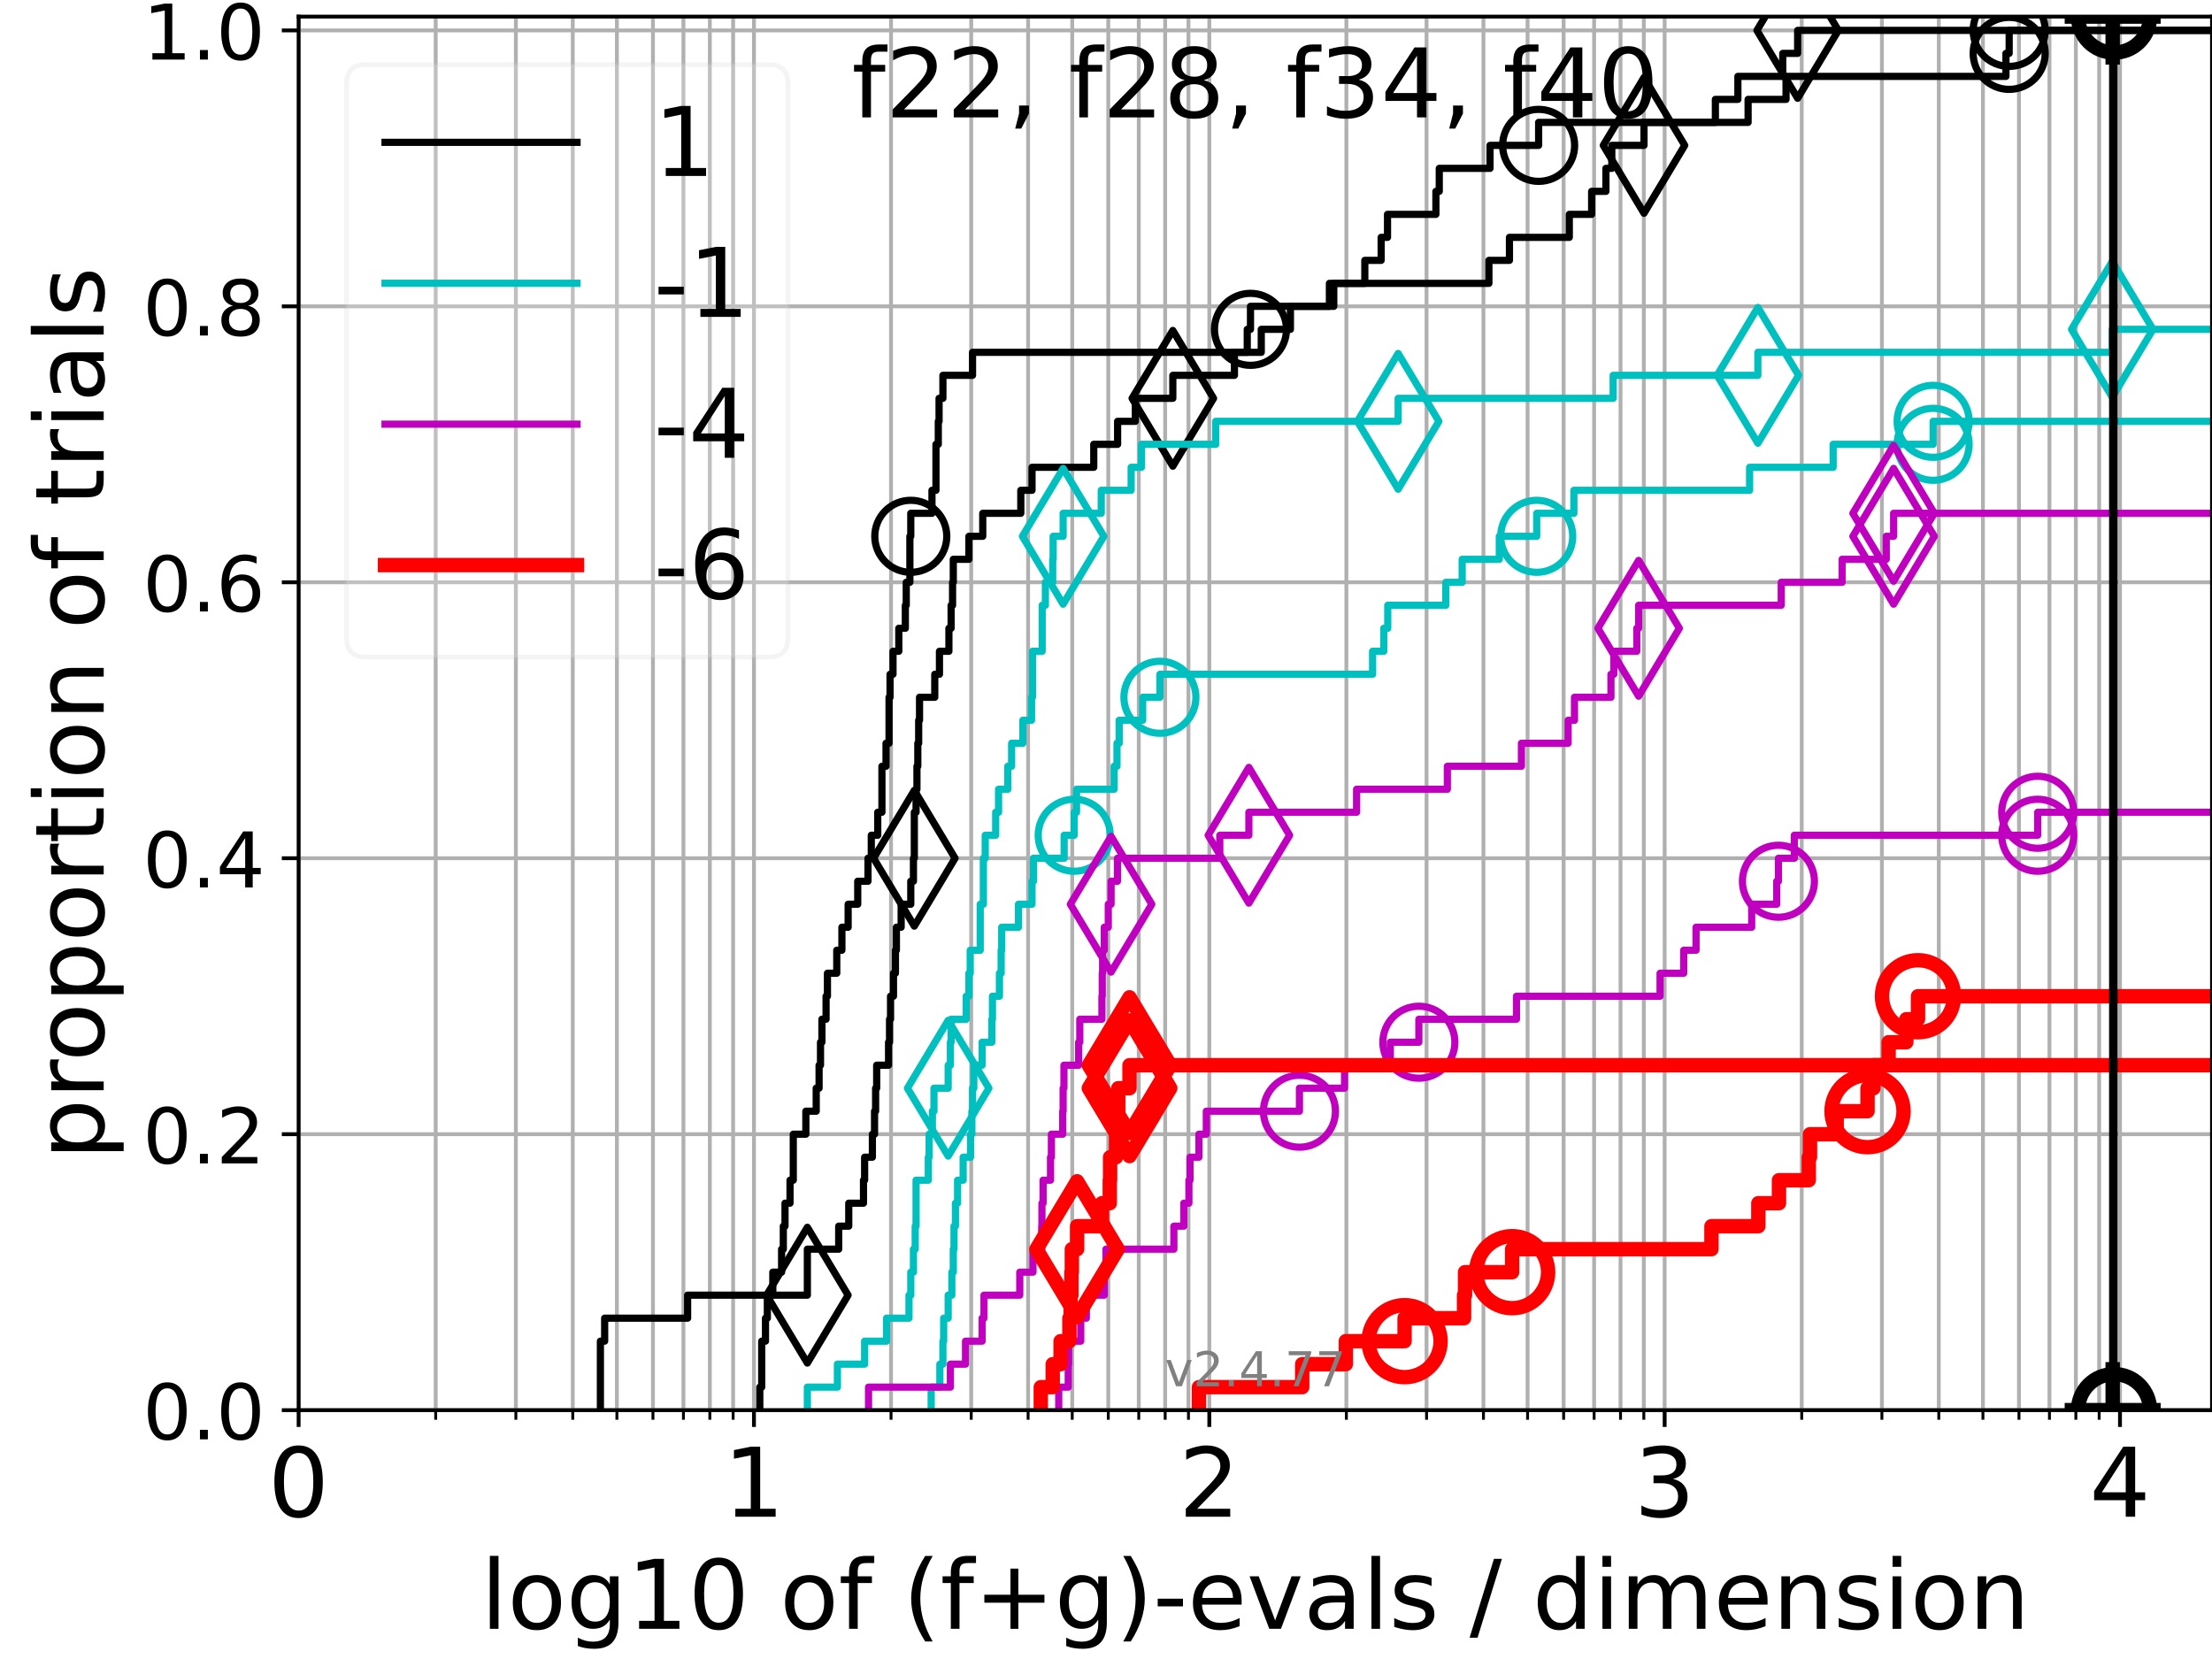 <?xml version="1.0" encoding="utf-8" standalone="no"?>
<!DOCTYPE svg PUBLIC "-//W3C//DTD SVG 1.1//EN"
  "http://www.w3.org/Graphics/SVG/1.1/DTD/svg11.dtd">
<!-- Created with matplotlib (https://matplotlib.org/) -->
<svg height="345.6pt" version="1.1" viewBox="0 0 460.8 345.6" width="460.8pt" xmlns="http://www.w3.org/2000/svg" xmlns:xlink="http://www.w3.org/1999/xlink">
 <defs>
  <style type="text/css">*{stroke-linecap:butt;stroke-linejoin:round;}</style>
 </defs>
 <g id="figure_1">
  <g id="patch_1">
   <path d="M 0 345.6 
L 460.8 345.6 
L 460.8 0 
L 0 0 
z
" style="fill:#ffffff;"/>
  </g>
  <g id="axes_1">
   <g id="patch_2">
    <path d="M 62.208 293.76 
L 460.8 293.76 
L 460.8 3.456 
L 62.208 3.456 
z
" style="fill:#ffffff;"/>
   </g>
   <g id="matplotlib.axis_1">
    <g id="xtick_1">
     <g id="line2d_1">
      <path clip-path="url(#pd13118e3e6)" d="M 62.208 293.76 
L 62.208 3.456 
" style="fill:none;stroke:#b0b0b0;stroke-linecap:square;stroke-width:0.8;"/>
     </g>
     <g id="line2d_2">
      <defs>
       <path d="M 0 0 
L 0 3.5 
" id="md403e4ba59" style="stroke:#000000;stroke-width:0.8;"/>
      </defs>
      <g>
       <use style="stroke:#000000;stroke-width:0.8;" x="62.208" xlink:href="#md403e4ba59" y="293.76"/>
      </g>
     </g>
     <g id="text_1">
      <!-- 0 -->
      <g transform="translate(55.846 315.957)scale(0.2 -0.2)">
       <defs>
        <path d="M 31.781 66.406 
Q 24.172 66.406 20.328 58.906 
Q 16.5 51.422 16.5 36.375 
Q 16.5 21.391 20.328 13.891 
Q 24.172 6.391 31.781 6.391 
Q 39.453 6.391 43.281 13.891 
Q 47.125 21.391 47.125 36.375 
Q 47.125 51.422 43.281 58.906 
Q 39.453 66.406 31.781 66.406 
z
M 31.781 74.219 
Q 44.047 74.219 50.516 64.516 
Q 56.984 54.828 56.984 36.375 
Q 56.984 17.969 50.516 8.266 
Q 44.047 -1.422 31.781 -1.422 
Q 19.531 -1.422 13.062 8.266 
Q 6.594 17.969 6.594 36.375 
Q 6.594 54.828 13.062 64.516 
Q 19.531 74.219 31.781 74.219 
z
" id="DejaVuSans-48"/>
       </defs>
       <use xlink:href="#DejaVuSans-48"/>
      </g>
     </g>
    </g>
    <g id="xtick_2">
     <g id="line2d_3">
      <path clip-path="url(#pd13118e3e6)" d="M 157.064 293.76 
L 157.064 3.456 
" style="fill:none;stroke:#b0b0b0;stroke-linecap:square;stroke-width:0.8;"/>
     </g>
     <g id="line2d_4">
      <g>
       <use style="stroke:#000000;stroke-width:0.8;" x="157.064" xlink:href="#md403e4ba59" y="293.76"/>
      </g>
     </g>
     <g id="text_2">
      <!-- 1 -->
      <g transform="translate(150.702 315.957)scale(0.2 -0.2)">
       <defs>
        <path d="M 12.406 8.297 
L 28.516 8.297 
L 28.516 63.922 
L 10.984 60.406 
L 10.984 69.391 
L 28.422 72.906 
L 38.281 72.906 
L 38.281 8.297 
L 54.391 8.297 
L 54.391 0 
L 12.406 0 
z
" id="DejaVuSans-49"/>
       </defs>
       <use xlink:href="#DejaVuSans-49"/>
      </g>
     </g>
    </g>
    <g id="xtick_3">
     <g id="line2d_5">
      <path clip-path="url(#pd13118e3e6)" d="M 251.921 293.76 
L 251.921 3.456 
" style="fill:none;stroke:#b0b0b0;stroke-linecap:square;stroke-width:0.8;"/>
     </g>
     <g id="line2d_6">
      <g>
       <use style="stroke:#000000;stroke-width:0.8;" x="251.921" xlink:href="#md403e4ba59" y="293.76"/>
      </g>
     </g>
     <g id="text_3">
      <!-- 2 -->
      <g transform="translate(245.558 315.957)scale(0.2 -0.2)">
       <defs>
        <path d="M 19.188 8.297 
L 53.609 8.297 
L 53.609 0 
L 7.328 0 
L 7.328 8.297 
Q 12.938 14.109 22.625 23.891 
Q 32.328 33.688 34.812 36.531 
Q 39.547 41.844 41.422 45.531 
Q 43.312 49.219 43.312 52.781 
Q 43.312 58.594 39.234 62.25 
Q 35.156 65.922 28.609 65.922 
Q 23.969 65.922 18.812 64.312 
Q 13.672 62.703 7.812 59.422 
L 7.812 69.391 
Q 13.766 71.781 18.938 73 
Q 24.125 74.219 28.422 74.219 
Q 39.75 74.219 46.484 68.547 
Q 53.219 62.891 53.219 53.422 
Q 53.219 48.922 51.531 44.891 
Q 49.859 40.875 45.406 35.406 
Q 44.188 33.984 37.641 27.219 
Q 31.109 20.453 19.188 8.297 
z
" id="DejaVuSans-50"/>
       </defs>
       <use xlink:href="#DejaVuSans-50"/>
      </g>
     </g>
    </g>
    <g id="xtick_4">
     <g id="line2d_7">
      <path clip-path="url(#pd13118e3e6)" d="M 346.777 293.76 
L 346.777 3.456 
" style="fill:none;stroke:#b0b0b0;stroke-linecap:square;stroke-width:0.8;"/>
     </g>
     <g id="line2d_8">
      <g>
       <use style="stroke:#000000;stroke-width:0.8;" x="346.777" xlink:href="#md403e4ba59" y="293.76"/>
      </g>
     </g>
     <g id="text_4">
      <!-- 3 -->
      <g transform="translate(340.415 315.957)scale(0.2 -0.2)">
       <defs>
        <path d="M 40.578 39.312 
Q 47.656 37.797 51.625 33 
Q 55.609 28.219 55.609 21.188 
Q 55.609 10.406 48.188 4.484 
Q 40.766 -1.422 27.094 -1.422 
Q 22.516 -1.422 17.656 -0.516 
Q 12.797 0.391 7.625 2.203 
L 7.625 11.719 
Q 11.719 9.328 16.594 8.109 
Q 21.484 6.891 26.812 6.891 
Q 36.078 6.891 40.938 10.547 
Q 45.797 14.203 45.797 21.188 
Q 45.797 27.641 41.281 31.266 
Q 36.766 34.906 28.719 34.906 
L 20.219 34.906 
L 20.219 43.016 
L 29.109 43.016 
Q 36.375 43.016 40.234 45.922 
Q 44.094 48.828 44.094 54.297 
Q 44.094 59.906 40.109 62.906 
Q 36.141 65.922 28.719 65.922 
Q 24.656 65.922 20.016 65.031 
Q 15.375 64.156 9.812 62.312 
L 9.812 71.094 
Q 15.438 72.656 20.344 73.438 
Q 25.25 74.219 29.594 74.219 
Q 40.828 74.219 47.359 69.109 
Q 53.906 64.016 53.906 55.328 
Q 53.906 49.266 50.438 45.094 
Q 46.969 40.922 40.578 39.312 
z
" id="DejaVuSans-51"/>
       </defs>
       <use xlink:href="#DejaVuSans-51"/>
      </g>
     </g>
    </g>
    <g id="xtick_5">
     <g id="line2d_9">
      <path clip-path="url(#pd13118e3e6)" d="M 441.633 293.76 
L 441.633 3.456 
" style="fill:none;stroke:#b0b0b0;stroke-linecap:square;stroke-width:0.8;"/>
     </g>
     <g id="line2d_10">
      <g>
       <use style="stroke:#000000;stroke-width:0.8;" x="441.633" xlink:href="#md403e4ba59" y="293.76"/>
      </g>
     </g>
     <g id="text_5">
      <!-- 4 -->
      <g transform="translate(435.271 315.957)scale(0.2 -0.2)">
       <defs>
        <path d="M 37.797 64.312 
L 12.891 25.391 
L 37.797 25.391 
z
M 35.203 72.906 
L 47.609 72.906 
L 47.609 25.391 
L 58.016 25.391 
L 58.016 17.188 
L 47.609 17.188 
L 47.609 0 
L 37.797 0 
L 37.797 17.188 
L 4.891 17.188 
L 4.891 26.703 
z
" id="DejaVuSans-52"/>
       </defs>
       <use xlink:href="#DejaVuSans-52"/>
      </g>
     </g>
    </g>
    <g id="xtick_6">
     <g id="line2d_11">
      <path clip-path="url(#pd13118e3e6)" d="M 90.763 293.76 
L 90.763 3.456 
" style="fill:none;stroke:#b0b0b0;stroke-linecap:square;stroke-width:0.8;"/>
     </g>
     <g id="line2d_12">
      <defs>
       <path d="M 0 0 
L 0 2 
" id="me261016cbd" style="stroke:#000000;stroke-width:0.6;"/>
      </defs>
      <g>
       <use style="stroke:#000000;stroke-width:0.6;" x="90.763" xlink:href="#me261016cbd" y="293.76"/>
      </g>
     </g>
    </g>
    <g id="xtick_7">
     <g id="line2d_13">
      <path clip-path="url(#pd13118e3e6)" d="M 107.466 293.76 
L 107.466 3.456 
" style="fill:none;stroke:#b0b0b0;stroke-linecap:square;stroke-width:0.8;"/>
     </g>
     <g id="line2d_14">
      <g>
       <use style="stroke:#000000;stroke-width:0.6;" x="107.466" xlink:href="#me261016cbd" y="293.76"/>
      </g>
     </g>
    </g>
    <g id="xtick_8">
     <g id="line2d_15">
      <path clip-path="url(#pd13118e3e6)" d="M 119.317 293.76 
L 119.317 3.456 
" style="fill:none;stroke:#b0b0b0;stroke-linecap:square;stroke-width:0.8;"/>
     </g>
     <g id="line2d_16">
      <g>
       <use style="stroke:#000000;stroke-width:0.6;" x="119.317" xlink:href="#me261016cbd" y="293.76"/>
      </g>
     </g>
    </g>
    <g id="xtick_9">
     <g id="line2d_17">
      <path clip-path="url(#pd13118e3e6)" d="M 128.51 293.76 
L 128.51 3.456 
" style="fill:none;stroke:#b0b0b0;stroke-linecap:square;stroke-width:0.8;"/>
     </g>
     <g id="line2d_18">
      <g>
       <use style="stroke:#000000;stroke-width:0.6;" x="128.51" xlink:href="#me261016cbd" y="293.76"/>
      </g>
     </g>
    </g>
    <g id="xtick_10">
     <g id="line2d_19">
      <path clip-path="url(#pd13118e3e6)" d="M 136.021 293.76 
L 136.021 3.456 
" style="fill:none;stroke:#b0b0b0;stroke-linecap:square;stroke-width:0.8;"/>
     </g>
     <g id="line2d_20">
      <g>
       <use style="stroke:#000000;stroke-width:0.6;" x="136.021" xlink:href="#me261016cbd" y="293.76"/>
      </g>
     </g>
    </g>
    <g id="xtick_11">
     <g id="line2d_21">
      <path clip-path="url(#pd13118e3e6)" d="M 142.371 293.76 
L 142.371 3.456 
" style="fill:none;stroke:#b0b0b0;stroke-linecap:square;stroke-width:0.8;"/>
     </g>
     <g id="line2d_22">
      <g>
       <use style="stroke:#000000;stroke-width:0.6;" x="142.371" xlink:href="#me261016cbd" y="293.76"/>
      </g>
     </g>
    </g>
    <g id="xtick_12">
     <g id="line2d_23">
      <path clip-path="url(#pd13118e3e6)" d="M 147.872 293.76 
L 147.872 3.456 
" style="fill:none;stroke:#b0b0b0;stroke-linecap:square;stroke-width:0.8;"/>
     </g>
     <g id="line2d_24">
      <g>
       <use style="stroke:#000000;stroke-width:0.6;" x="147.872" xlink:href="#me261016cbd" y="293.76"/>
      </g>
     </g>
    </g>
    <g id="xtick_13">
     <g id="line2d_25">
      <path clip-path="url(#pd13118e3e6)" d="M 152.724 293.76 
L 152.724 3.456 
" style="fill:none;stroke:#b0b0b0;stroke-linecap:square;stroke-width:0.8;"/>
     </g>
     <g id="line2d_26">
      <g>
       <use style="stroke:#000000;stroke-width:0.6;" x="152.724" xlink:href="#me261016cbd" y="293.76"/>
      </g>
     </g>
    </g>
    <g id="xtick_14">
     <g id="line2d_27">
      <path clip-path="url(#pd13118e3e6)" d="M 185.619 293.76 
L 185.619 3.456 
" style="fill:none;stroke:#b0b0b0;stroke-linecap:square;stroke-width:0.8;"/>
     </g>
     <g id="line2d_28">
      <g>
       <use style="stroke:#000000;stroke-width:0.6;" x="185.619" xlink:href="#me261016cbd" y="293.76"/>
      </g>
     </g>
    </g>
    <g id="xtick_15">
     <g id="line2d_29">
      <path clip-path="url(#pd13118e3e6)" d="M 202.322 293.76 
L 202.322 3.456 
" style="fill:none;stroke:#b0b0b0;stroke-linecap:square;stroke-width:0.8;"/>
     </g>
     <g id="line2d_30">
      <g>
       <use style="stroke:#000000;stroke-width:0.6;" x="202.322" xlink:href="#me261016cbd" y="293.76"/>
      </g>
     </g>
    </g>
    <g id="xtick_16">
     <g id="line2d_31">
      <path clip-path="url(#pd13118e3e6)" d="M 214.174 293.76 
L 214.174 3.456 
" style="fill:none;stroke:#b0b0b0;stroke-linecap:square;stroke-width:0.8;"/>
     </g>
     <g id="line2d_32">
      <g>
       <use style="stroke:#000000;stroke-width:0.6;" x="214.174" xlink:href="#me261016cbd" y="293.76"/>
      </g>
     </g>
    </g>
    <g id="xtick_17">
     <g id="line2d_33">
      <path clip-path="url(#pd13118e3e6)" d="M 223.366 293.76 
L 223.366 3.456 
" style="fill:none;stroke:#b0b0b0;stroke-linecap:square;stroke-width:0.8;"/>
     </g>
     <g id="line2d_34">
      <g>
       <use style="stroke:#000000;stroke-width:0.6;" x="223.366" xlink:href="#me261016cbd" y="293.76"/>
      </g>
     </g>
    </g>
    <g id="xtick_18">
     <g id="line2d_35">
      <path clip-path="url(#pd13118e3e6)" d="M 230.877 293.76 
L 230.877 3.456 
" style="fill:none;stroke:#b0b0b0;stroke-linecap:square;stroke-width:0.8;"/>
     </g>
     <g id="line2d_36">
      <g>
       <use style="stroke:#000000;stroke-width:0.6;" x="230.877" xlink:href="#me261016cbd" y="293.76"/>
      </g>
     </g>
    </g>
    <g id="xtick_19">
     <g id="line2d_37">
      <path clip-path="url(#pd13118e3e6)" d="M 237.227 293.76 
L 237.227 3.456 
" style="fill:none;stroke:#b0b0b0;stroke-linecap:square;stroke-width:0.8;"/>
     </g>
     <g id="line2d_38">
      <g>
       <use style="stroke:#000000;stroke-width:0.6;" x="237.227" xlink:href="#me261016cbd" y="293.76"/>
      </g>
     </g>
    </g>
    <g id="xtick_20">
     <g id="line2d_39">
      <path clip-path="url(#pd13118e3e6)" d="M 242.728 293.76 
L 242.728 3.456 
" style="fill:none;stroke:#b0b0b0;stroke-linecap:square;stroke-width:0.8;"/>
     </g>
     <g id="line2d_40">
      <g>
       <use style="stroke:#000000;stroke-width:0.6;" x="242.728" xlink:href="#me261016cbd" y="293.76"/>
      </g>
     </g>
    </g>
    <g id="xtick_21">
     <g id="line2d_41">
      <path clip-path="url(#pd13118e3e6)" d="M 247.58 293.76 
L 247.58 3.456 
" style="fill:none;stroke:#b0b0b0;stroke-linecap:square;stroke-width:0.8;"/>
     </g>
     <g id="line2d_42">
      <g>
       <use style="stroke:#000000;stroke-width:0.6;" x="247.58" xlink:href="#me261016cbd" y="293.76"/>
      </g>
     </g>
    </g>
    <g id="xtick_22">
     <g id="line2d_43">
      <path clip-path="url(#pd13118e3e6)" d="M 280.475 293.76 
L 280.475 3.456 
" style="fill:none;stroke:#b0b0b0;stroke-linecap:square;stroke-width:0.8;"/>
     </g>
     <g id="line2d_44">
      <g>
       <use style="stroke:#000000;stroke-width:0.6;" x="280.475" xlink:href="#me261016cbd" y="293.76"/>
      </g>
     </g>
    </g>
    <g id="xtick_23">
     <g id="line2d_45">
      <path clip-path="url(#pd13118e3e6)" d="M 297.179 293.76 
L 297.179 3.456 
" style="fill:none;stroke:#b0b0b0;stroke-linecap:square;stroke-width:0.8;"/>
     </g>
     <g id="line2d_46">
      <g>
       <use style="stroke:#000000;stroke-width:0.6;" x="297.179" xlink:href="#me261016cbd" y="293.76"/>
      </g>
     </g>
    </g>
    <g id="xtick_24">
     <g id="line2d_47">
      <path clip-path="url(#pd13118e3e6)" d="M 309.03 293.76 
L 309.03 3.456 
" style="fill:none;stroke:#b0b0b0;stroke-linecap:square;stroke-width:0.8;"/>
     </g>
     <g id="line2d_48">
      <g>
       <use style="stroke:#000000;stroke-width:0.6;" x="309.03" xlink:href="#me261016cbd" y="293.76"/>
      </g>
     </g>
    </g>
    <g id="xtick_25">
     <g id="line2d_49">
      <path clip-path="url(#pd13118e3e6)" d="M 318.222 293.76 
L 318.222 3.456 
" style="fill:none;stroke:#b0b0b0;stroke-linecap:square;stroke-width:0.8;"/>
     </g>
     <g id="line2d_50">
      <g>
       <use style="stroke:#000000;stroke-width:0.6;" x="318.222" xlink:href="#me261016cbd" y="293.76"/>
      </g>
     </g>
    </g>
    <g id="xtick_26">
     <g id="line2d_51">
      <path clip-path="url(#pd13118e3e6)" d="M 325.733 293.76 
L 325.733 3.456 
" style="fill:none;stroke:#b0b0b0;stroke-linecap:square;stroke-width:0.8;"/>
     </g>
     <g id="line2d_52">
      <g>
       <use style="stroke:#000000;stroke-width:0.6;" x="325.733" xlink:href="#me261016cbd" y="293.76"/>
      </g>
     </g>
    </g>
    <g id="xtick_27">
     <g id="line2d_53">
      <path clip-path="url(#pd13118e3e6)" d="M 332.084 293.76 
L 332.084 3.456 
" style="fill:none;stroke:#b0b0b0;stroke-linecap:square;stroke-width:0.8;"/>
     </g>
     <g id="line2d_54">
      <g>
       <use style="stroke:#000000;stroke-width:0.6;" x="332.084" xlink:href="#me261016cbd" y="293.76"/>
      </g>
     </g>
    </g>
    <g id="xtick_28">
     <g id="line2d_55">
      <path clip-path="url(#pd13118e3e6)" d="M 337.585 293.76 
L 337.585 3.456 
" style="fill:none;stroke:#b0b0b0;stroke-linecap:square;stroke-width:0.8;"/>
     </g>
     <g id="line2d_56">
      <g>
       <use style="stroke:#000000;stroke-width:0.6;" x="337.585" xlink:href="#me261016cbd" y="293.76"/>
      </g>
     </g>
    </g>
    <g id="xtick_29">
     <g id="line2d_57">
      <path clip-path="url(#pd13118e3e6)" d="M 342.437 293.76 
L 342.437 3.456 
" style="fill:none;stroke:#b0b0b0;stroke-linecap:square;stroke-width:0.8;"/>
     </g>
     <g id="line2d_58">
      <g>
       <use style="stroke:#000000;stroke-width:0.6;" x="342.437" xlink:href="#me261016cbd" y="293.76"/>
      </g>
     </g>
    </g>
    <g id="xtick_30">
     <g id="line2d_59">
      <path clip-path="url(#pd13118e3e6)" d="M 375.332 293.76 
L 375.332 3.456 
" style="fill:none;stroke:#b0b0b0;stroke-linecap:square;stroke-width:0.8;"/>
     </g>
     <g id="line2d_60">
      <g>
       <use style="stroke:#000000;stroke-width:0.6;" x="375.332" xlink:href="#me261016cbd" y="293.76"/>
      </g>
     </g>
    </g>
    <g id="xtick_31">
     <g id="line2d_61">
      <path clip-path="url(#pd13118e3e6)" d="M 392.035 293.76 
L 392.035 3.456 
" style="fill:none;stroke:#b0b0b0;stroke-linecap:square;stroke-width:0.8;"/>
     </g>
     <g id="line2d_62">
      <g>
       <use style="stroke:#000000;stroke-width:0.6;" x="392.035" xlink:href="#me261016cbd" y="293.76"/>
      </g>
     </g>
    </g>
    <g id="xtick_32">
     <g id="line2d_63">
      <path clip-path="url(#pd13118e3e6)" d="M 403.886 293.76 
L 403.886 3.456 
" style="fill:none;stroke:#b0b0b0;stroke-linecap:square;stroke-width:0.8;"/>
     </g>
     <g id="line2d_64">
      <g>
       <use style="stroke:#000000;stroke-width:0.6;" x="403.886" xlink:href="#me261016cbd" y="293.76"/>
      </g>
     </g>
    </g>
    <g id="xtick_33">
     <g id="line2d_65">
      <path clip-path="url(#pd13118e3e6)" d="M 413.079 293.76 
L 413.079 3.456 
" style="fill:none;stroke:#b0b0b0;stroke-linecap:square;stroke-width:0.8;"/>
     </g>
     <g id="line2d_66">
      <g>
       <use style="stroke:#000000;stroke-width:0.6;" x="413.079" xlink:href="#me261016cbd" y="293.76"/>
      </g>
     </g>
    </g>
    <g id="xtick_34">
     <g id="line2d_67">
      <path clip-path="url(#pd13118e3e6)" d="M 420.59 293.76 
L 420.59 3.456 
" style="fill:none;stroke:#b0b0b0;stroke-linecap:square;stroke-width:0.8;"/>
     </g>
     <g id="line2d_68">
      <g>
       <use style="stroke:#000000;stroke-width:0.6;" x="420.59" xlink:href="#me261016cbd" y="293.76"/>
      </g>
     </g>
    </g>
    <g id="xtick_35">
     <g id="line2d_69">
      <path clip-path="url(#pd13118e3e6)" d="M 426.94 293.76 
L 426.94 3.456 
" style="fill:none;stroke:#b0b0b0;stroke-linecap:square;stroke-width:0.8;"/>
     </g>
     <g id="line2d_70">
      <g>
       <use style="stroke:#000000;stroke-width:0.6;" x="426.94" xlink:href="#me261016cbd" y="293.76"/>
      </g>
     </g>
    </g>
    <g id="xtick_36">
     <g id="line2d_71">
      <path clip-path="url(#pd13118e3e6)" d="M 432.441 293.76 
L 432.441 3.456 
" style="fill:none;stroke:#b0b0b0;stroke-linecap:square;stroke-width:0.8;"/>
     </g>
     <g id="line2d_72">
      <g>
       <use style="stroke:#000000;stroke-width:0.6;" x="432.441" xlink:href="#me261016cbd" y="293.76"/>
      </g>
     </g>
    </g>
    <g id="xtick_37">
     <g id="line2d_73">
      <path clip-path="url(#pd13118e3e6)" d="M 437.293 293.76 
L 437.293 3.456 
" style="fill:none;stroke:#b0b0b0;stroke-linecap:square;stroke-width:0.8;"/>
     </g>
     <g id="line2d_74">
      <g>
       <use style="stroke:#000000;stroke-width:0.6;" x="437.293" xlink:href="#me261016cbd" y="293.76"/>
      </g>
     </g>
    </g>
    <g id="text_6">
     <!-- log10 of (f+g)-evals / dimension -->
     <g transform="translate(100.165 339.313)scale(0.2 -0.2)">
      <defs>
       <path d="M 9.422 75.984 
L 18.406 75.984 
L 18.406 0 
L 9.422 0 
z
" id="DejaVuSans-108"/>
       <path d="M 30.609 48.391 
Q 23.391 48.391 19.188 42.75 
Q 14.984 37.109 14.984 27.297 
Q 14.984 17.484 19.156 11.844 
Q 23.344 6.203 30.609 6.203 
Q 37.797 6.203 41.984 11.859 
Q 46.188 17.531 46.188 27.297 
Q 46.188 37.016 41.984 42.703 
Q 37.797 48.391 30.609 48.391 
z
M 30.609 56 
Q 42.328 56 49.016 48.375 
Q 55.719 40.766 55.719 27.297 
Q 55.719 13.875 49.016 6.219 
Q 42.328 -1.422 30.609 -1.422 
Q 18.844 -1.422 12.172 6.219 
Q 5.516 13.875 5.516 27.297 
Q 5.516 40.766 12.172 48.375 
Q 18.844 56 30.609 56 
z
" id="DejaVuSans-111"/>
       <path d="M 45.406 27.984 
Q 45.406 37.75 41.375 43.109 
Q 37.359 48.484 30.078 48.484 
Q 22.859 48.484 18.828 43.109 
Q 14.797 37.75 14.797 27.984 
Q 14.797 18.266 18.828 12.891 
Q 22.859 7.516 30.078 7.516 
Q 37.359 7.516 41.375 12.891 
Q 45.406 18.266 45.406 27.984 
z
M 54.391 6.781 
Q 54.391 -7.172 48.188 -13.984 
Q 42 -20.797 29.203 -20.797 
Q 24.469 -20.797 20.266 -20.094 
Q 16.062 -19.391 12.109 -17.922 
L 12.109 -9.188 
Q 16.062 -11.328 19.922 -12.344 
Q 23.781 -13.375 27.781 -13.375 
Q 36.625 -13.375 41.016 -8.766 
Q 45.406 -4.156 45.406 5.172 
L 45.406 9.625 
Q 42.625 4.781 38.281 2.391 
Q 33.938 0 27.875 0 
Q 17.828 0 11.672 7.656 
Q 5.516 15.328 5.516 27.984 
Q 5.516 40.672 11.672 48.328 
Q 17.828 56 27.875 56 
Q 33.938 56 38.281 53.609 
Q 42.625 51.219 45.406 46.391 
L 45.406 54.688 
L 54.391 54.688 
z
" id="DejaVuSans-103"/>
       <path id="DejaVuSans-32"/>
       <path d="M 37.109 75.984 
L 37.109 68.5 
L 28.516 68.5 
Q 23.688 68.5 21.797 66.547 
Q 19.922 64.594 19.922 59.516 
L 19.922 54.688 
L 34.719 54.688 
L 34.719 47.703 
L 19.922 47.703 
L 19.922 0 
L 10.891 0 
L 10.891 47.703 
L 2.297 47.703 
L 2.297 54.688 
L 10.891 54.688 
L 10.891 58.5 
Q 10.891 67.625 15.141 71.797 
Q 19.391 75.984 28.609 75.984 
z
" id="DejaVuSans-102"/>
       <path d="M 31 75.875 
Q 24.469 64.656 21.281 53.656 
Q 18.109 42.672 18.109 31.391 
Q 18.109 20.125 21.312 9.062 
Q 24.516 -2 31 -13.188 
L 23.188 -13.188 
Q 15.875 -1.703 12.234 9.375 
Q 8.594 20.453 8.594 31.391 
Q 8.594 42.281 12.203 53.312 
Q 15.828 64.359 23.188 75.875 
z
" id="DejaVuSans-40"/>
       <path d="M 46 62.703 
L 46 35.5 
L 73.188 35.5 
L 73.188 27.203 
L 46 27.203 
L 46 0 
L 37.797 0 
L 37.797 27.203 
L 10.594 27.203 
L 10.594 35.5 
L 37.797 35.5 
L 37.797 62.703 
z
" id="DejaVuSans-43"/>
       <path d="M 8.016 75.875 
L 15.828 75.875 
Q 23.141 64.359 26.781 53.312 
Q 30.422 42.281 30.422 31.391 
Q 30.422 20.453 26.781 9.375 
Q 23.141 -1.703 15.828 -13.188 
L 8.016 -13.188 
Q 14.5 -2 17.703 9.062 
Q 20.906 20.125 20.906 31.391 
Q 20.906 42.672 17.703 53.656 
Q 14.5 64.656 8.016 75.875 
z
" id="DejaVuSans-41"/>
       <path d="M 4.891 31.391 
L 31.203 31.391 
L 31.203 23.391 
L 4.891 23.391 
z
" id="DejaVuSans-45"/>
       <path d="M 56.203 29.594 
L 56.203 25.203 
L 14.891 25.203 
Q 15.484 15.922 20.484 11.062 
Q 25.484 6.203 34.422 6.203 
Q 39.594 6.203 44.453 7.469 
Q 49.312 8.734 54.109 11.281 
L 54.109 2.781 
Q 49.266 0.734 44.188 -0.344 
Q 39.109 -1.422 33.891 -1.422 
Q 20.797 -1.422 13.156 6.188 
Q 5.516 13.812 5.516 26.812 
Q 5.516 40.234 12.766 48.109 
Q 20.016 56 32.328 56 
Q 43.359 56 49.781 48.891 
Q 56.203 41.797 56.203 29.594 
z
M 47.219 32.234 
Q 47.125 39.594 43.094 43.984 
Q 39.062 48.391 32.422 48.391 
Q 24.906 48.391 20.391 44.141 
Q 15.875 39.891 15.188 32.172 
z
" id="DejaVuSans-101"/>
       <path d="M 2.984 54.688 
L 12.5 54.688 
L 29.594 8.797 
L 46.688 54.688 
L 56.203 54.688 
L 35.688 0 
L 23.484 0 
z
" id="DejaVuSans-118"/>
       <path d="M 34.281 27.484 
Q 23.391 27.484 19.188 25 
Q 14.984 22.516 14.984 16.5 
Q 14.984 11.719 18.141 8.906 
Q 21.297 6.109 26.703 6.109 
Q 34.188 6.109 38.703 11.406 
Q 43.219 16.703 43.219 25.484 
L 43.219 27.484 
z
M 52.203 31.203 
L 52.203 0 
L 43.219 0 
L 43.219 8.297 
Q 40.141 3.328 35.547 0.953 
Q 30.953 -1.422 24.312 -1.422 
Q 15.922 -1.422 10.953 3.297 
Q 6 8.016 6 15.922 
Q 6 25.141 12.172 29.828 
Q 18.359 34.516 30.609 34.516 
L 43.219 34.516 
L 43.219 35.406 
Q 43.219 41.609 39.141 45 
Q 35.062 48.391 27.688 48.391 
Q 23 48.391 18.547 47.266 
Q 14.109 46.141 10.016 43.891 
L 10.016 52.203 
Q 14.938 54.109 19.578 55.047 
Q 24.219 56 28.609 56 
Q 40.484 56 46.344 49.844 
Q 52.203 43.703 52.203 31.203 
z
" id="DejaVuSans-97"/>
       <path d="M 44.281 53.078 
L 44.281 44.578 
Q 40.484 46.531 36.375 47.5 
Q 32.281 48.484 27.875 48.484 
Q 21.188 48.484 17.844 46.438 
Q 14.5 44.391 14.5 40.281 
Q 14.5 37.156 16.891 35.375 
Q 19.281 33.594 26.516 31.984 
L 29.594 31.297 
Q 39.156 29.25 43.188 25.516 
Q 47.219 21.781 47.219 15.094 
Q 47.219 7.469 41.188 3.016 
Q 35.156 -1.422 24.609 -1.422 
Q 20.219 -1.422 15.453 -0.562 
Q 10.688 0.297 5.422 2 
L 5.422 11.281 
Q 10.406 8.688 15.234 7.391 
Q 20.062 6.109 24.812 6.109 
Q 31.156 6.109 34.562 8.281 
Q 37.984 10.453 37.984 14.406 
Q 37.984 18.062 35.516 20.016 
Q 33.062 21.969 24.703 23.781 
L 21.578 24.516 
Q 13.234 26.266 9.516 29.906 
Q 5.812 33.547 5.812 39.891 
Q 5.812 47.609 11.281 51.797 
Q 16.75 56 26.812 56 
Q 31.781 56 36.172 55.266 
Q 40.578 54.547 44.281 53.078 
z
" id="DejaVuSans-115"/>
       <path d="M 25.391 72.906 
L 33.688 72.906 
L 8.297 -9.281 
L 0 -9.281 
z
" id="DejaVuSans-47"/>
       <path d="M 45.406 46.391 
L 45.406 75.984 
L 54.391 75.984 
L 54.391 0 
L 45.406 0 
L 45.406 8.203 
Q 42.578 3.328 38.25 0.953 
Q 33.938 -1.422 27.875 -1.422 
Q 17.969 -1.422 11.734 6.484 
Q 5.516 14.406 5.516 27.297 
Q 5.516 40.188 11.734 48.094 
Q 17.969 56 27.875 56 
Q 33.938 56 38.25 53.625 
Q 42.578 51.266 45.406 46.391 
z
M 14.797 27.297 
Q 14.797 17.391 18.875 11.75 
Q 22.953 6.109 30.078 6.109 
Q 37.203 6.109 41.297 11.75 
Q 45.406 17.391 45.406 27.297 
Q 45.406 37.203 41.297 42.844 
Q 37.203 48.484 30.078 48.484 
Q 22.953 48.484 18.875 42.844 
Q 14.797 37.203 14.797 27.297 
z
" id="DejaVuSans-100"/>
       <path d="M 9.422 54.688 
L 18.406 54.688 
L 18.406 0 
L 9.422 0 
z
M 9.422 75.984 
L 18.406 75.984 
L 18.406 64.594 
L 9.422 64.594 
z
" id="DejaVuSans-105"/>
       <path d="M 52 44.188 
Q 55.375 50.25 60.062 53.125 
Q 64.75 56 71.094 56 
Q 79.641 56 84.281 50.016 
Q 88.922 44.047 88.922 33.016 
L 88.922 0 
L 79.891 0 
L 79.891 32.719 
Q 79.891 40.578 77.094 44.375 
Q 74.312 48.188 68.609 48.188 
Q 61.625 48.188 57.562 43.547 
Q 53.516 38.922 53.516 30.906 
L 53.516 0 
L 44.484 0 
L 44.484 32.719 
Q 44.484 40.625 41.703 44.406 
Q 38.922 48.188 33.109 48.188 
Q 26.219 48.188 22.156 43.531 
Q 18.109 38.875 18.109 30.906 
L 18.109 0 
L 9.078 0 
L 9.078 54.688 
L 18.109 54.688 
L 18.109 46.188 
Q 21.188 51.219 25.484 53.609 
Q 29.781 56 35.688 56 
Q 41.656 56 45.828 52.969 
Q 50 49.953 52 44.188 
z
" id="DejaVuSans-109"/>
       <path d="M 54.891 33.016 
L 54.891 0 
L 45.906 0 
L 45.906 32.719 
Q 45.906 40.484 42.875 44.328 
Q 39.844 48.188 33.797 48.188 
Q 26.516 48.188 22.312 43.547 
Q 18.109 38.922 18.109 30.906 
L 18.109 0 
L 9.078 0 
L 9.078 54.688 
L 18.109 54.688 
L 18.109 46.188 
Q 21.344 51.125 25.703 53.562 
Q 30.078 56 35.797 56 
Q 45.219 56 50.047 50.172 
Q 54.891 44.344 54.891 33.016 
z
" id="DejaVuSans-110"/>
      </defs>
      <use xlink:href="#DejaVuSans-108"/>
      <use x="27.783" xlink:href="#DejaVuSans-111"/>
      <use x="88.965" xlink:href="#DejaVuSans-103"/>
      <use x="152.441" xlink:href="#DejaVuSans-49"/>
      <use x="216.064" xlink:href="#DejaVuSans-48"/>
      <use x="279.688" xlink:href="#DejaVuSans-32"/>
      <use x="311.475" xlink:href="#DejaVuSans-111"/>
      <use x="372.656" xlink:href="#DejaVuSans-102"/>
      <use x="407.861" xlink:href="#DejaVuSans-32"/>
      <use x="439.648" xlink:href="#DejaVuSans-40"/>
      <use x="478.662" xlink:href="#DejaVuSans-102"/>
      <use x="513.867" xlink:href="#DejaVuSans-43"/>
      <use x="597.656" xlink:href="#DejaVuSans-103"/>
      <use x="661.133" xlink:href="#DejaVuSans-41"/>
      <use x="700.146" xlink:href="#DejaVuSans-45"/>
      <use x="736.23" xlink:href="#DejaVuSans-101"/>
      <use x="797.754" xlink:href="#DejaVuSans-118"/>
      <use x="856.934" xlink:href="#DejaVuSans-97"/>
      <use x="918.213" xlink:href="#DejaVuSans-108"/>
      <use x="945.996" xlink:href="#DejaVuSans-115"/>
      <use x="998.096" xlink:href="#DejaVuSans-32"/>
      <use x="1029.883" xlink:href="#DejaVuSans-47"/>
      <use x="1063.574" xlink:href="#DejaVuSans-32"/>
      <use x="1095.361" xlink:href="#DejaVuSans-100"/>
      <use x="1158.838" xlink:href="#DejaVuSans-105"/>
      <use x="1186.621" xlink:href="#DejaVuSans-109"/>
      <use x="1284.033" xlink:href="#DejaVuSans-101"/>
      <use x="1345.557" xlink:href="#DejaVuSans-110"/>
      <use x="1408.936" xlink:href="#DejaVuSans-115"/>
      <use x="1461.035" xlink:href="#DejaVuSans-105"/>
      <use x="1488.818" xlink:href="#DejaVuSans-111"/>
      <use x="1550" xlink:href="#DejaVuSans-110"/>
     </g>
    </g>
   </g>
   <g id="matplotlib.axis_2">
    <g id="ytick_1">
     <g id="line2d_75">
      <path clip-path="url(#pd13118e3e6)" d="M 62.208 293.76 
L 460.8 293.76 
" style="fill:none;stroke:#b0b0b0;stroke-linecap:square;stroke-width:0.8;"/>
     </g>
     <g id="line2d_76">
      <defs>
       <path d="M 0 0 
L -3.5 0 
" id="m1ea6e6e7f2" style="stroke:#000000;stroke-width:0.8;"/>
      </defs>
      <g>
       <use style="stroke:#000000;stroke-width:0.8;" x="62.208" xlink:href="#m1ea6e6e7f2" y="293.76"/>
      </g>
     </g>
     <g id="text_7">
      <!-- 0.0 -->
      <g transform="translate(29.763 299.839)scale(0.16 -0.16)">
       <defs>
        <path d="M 10.688 12.406 
L 21 12.406 
L 21 0 
L 10.688 0 
z
" id="DejaVuSans-46"/>
       </defs>
       <use xlink:href="#DejaVuSans-48"/>
       <use x="63.623" xlink:href="#DejaVuSans-46"/>
       <use x="95.41" xlink:href="#DejaVuSans-48"/>
      </g>
     </g>
    </g>
    <g id="ytick_2">
     <g id="line2d_77">
      <path clip-path="url(#pd13118e3e6)" d="M 62.208 236.274 
L 460.8 236.274 
" style="fill:none;stroke:#b0b0b0;stroke-linecap:square;stroke-width:0.8;"/>
     </g>
     <g id="line2d_78">
      <g>
       <use style="stroke:#000000;stroke-width:0.8;" x="62.208" xlink:href="#m1ea6e6e7f2" y="236.274"/>
      </g>
     </g>
     <g id="text_8">
      <!-- 0.2 -->
      <g transform="translate(29.763 242.353)scale(0.16 -0.16)">
       <use xlink:href="#DejaVuSans-48"/>
       <use x="63.623" xlink:href="#DejaVuSans-46"/>
       <use x="95.41" xlink:href="#DejaVuSans-50"/>
      </g>
     </g>
    </g>
    <g id="ytick_3">
     <g id="line2d_79">
      <path clip-path="url(#pd13118e3e6)" d="M 62.208 178.788 
L 460.8 178.788 
" style="fill:none;stroke:#b0b0b0;stroke-linecap:square;stroke-width:0.8;"/>
     </g>
     <g id="line2d_80">
      <g>
       <use style="stroke:#000000;stroke-width:0.8;" x="62.208" xlink:href="#m1ea6e6e7f2" y="178.788"/>
      </g>
     </g>
     <g id="text_9">
      <!-- 0.4 -->
      <g transform="translate(29.763 184.867)scale(0.16 -0.16)">
       <use xlink:href="#DejaVuSans-48"/>
       <use x="63.623" xlink:href="#DejaVuSans-46"/>
       <use x="95.41" xlink:href="#DejaVuSans-52"/>
      </g>
     </g>
    </g>
    <g id="ytick_4">
     <g id="line2d_81">
      <path clip-path="url(#pd13118e3e6)" d="M 62.208 121.302 
L 460.8 121.302 
" style="fill:none;stroke:#b0b0b0;stroke-linecap:square;stroke-width:0.8;"/>
     </g>
     <g id="line2d_82">
      <g>
       <use style="stroke:#000000;stroke-width:0.8;" x="62.208" xlink:href="#m1ea6e6e7f2" y="121.302"/>
      </g>
     </g>
     <g id="text_10">
      <!-- 0.6 -->
      <g transform="translate(29.763 127.381)scale(0.16 -0.16)">
       <defs>
        <path d="M 33.016 40.375 
Q 26.375 40.375 22.484 35.828 
Q 18.609 31.297 18.609 23.391 
Q 18.609 15.531 22.484 10.953 
Q 26.375 6.391 33.016 6.391 
Q 39.656 6.391 43.531 10.953 
Q 47.406 15.531 47.406 23.391 
Q 47.406 31.297 43.531 35.828 
Q 39.656 40.375 33.016 40.375 
z
M 52.594 71.297 
L 52.594 62.312 
Q 48.875 64.062 45.094 64.984 
Q 41.312 65.922 37.594 65.922 
Q 27.828 65.922 22.672 59.328 
Q 17.531 52.734 16.797 39.406 
Q 19.672 43.656 24.016 45.922 
Q 28.375 48.188 33.594 48.188 
Q 44.578 48.188 50.953 41.516 
Q 57.328 34.859 57.328 23.391 
Q 57.328 12.156 50.688 5.359 
Q 44.047 -1.422 33.016 -1.422 
Q 20.359 -1.422 13.672 8.266 
Q 6.984 17.969 6.984 36.375 
Q 6.984 53.656 15.188 63.938 
Q 23.391 74.219 37.203 74.219 
Q 40.922 74.219 44.703 73.484 
Q 48.484 72.75 52.594 71.297 
z
" id="DejaVuSans-54"/>
       </defs>
       <use xlink:href="#DejaVuSans-48"/>
       <use x="63.623" xlink:href="#DejaVuSans-46"/>
       <use x="95.41" xlink:href="#DejaVuSans-54"/>
      </g>
     </g>
    </g>
    <g id="ytick_5">
     <g id="line2d_83">
      <path clip-path="url(#pd13118e3e6)" d="M 62.208 63.816 
L 460.8 63.816 
" style="fill:none;stroke:#b0b0b0;stroke-linecap:square;stroke-width:0.8;"/>
     </g>
     <g id="line2d_84">
      <g>
       <use style="stroke:#000000;stroke-width:0.8;" x="62.208" xlink:href="#m1ea6e6e7f2" y="63.816"/>
      </g>
     </g>
     <g id="text_11">
      <!-- 0.8 -->
      <g transform="translate(29.763 69.895)scale(0.16 -0.16)">
       <defs>
        <path d="M 31.781 34.625 
Q 24.75 34.625 20.719 30.859 
Q 16.703 27.094 16.703 20.516 
Q 16.703 13.922 20.719 10.156 
Q 24.75 6.391 31.781 6.391 
Q 38.812 6.391 42.859 10.172 
Q 46.922 13.969 46.922 20.516 
Q 46.922 27.094 42.891 30.859 
Q 38.875 34.625 31.781 34.625 
z
M 21.922 38.812 
Q 15.578 40.375 12.031 44.719 
Q 8.5 49.078 8.5 55.328 
Q 8.5 64.062 14.719 69.141 
Q 20.953 74.219 31.781 74.219 
Q 42.672 74.219 48.875 69.141 
Q 55.078 64.062 55.078 55.328 
Q 55.078 49.078 51.531 44.719 
Q 48 40.375 41.703 38.812 
Q 48.828 37.156 52.797 32.312 
Q 56.781 27.484 56.781 20.516 
Q 56.781 9.906 50.312 4.234 
Q 43.844 -1.422 31.781 -1.422 
Q 19.734 -1.422 13.25 4.234 
Q 6.781 9.906 6.781 20.516 
Q 6.781 27.484 10.781 32.312 
Q 14.797 37.156 21.922 38.812 
z
M 18.312 54.391 
Q 18.312 48.734 21.844 45.562 
Q 25.391 42.391 31.781 42.391 
Q 38.141 42.391 41.719 45.562 
Q 45.312 48.734 45.312 54.391 
Q 45.312 60.062 41.719 63.234 
Q 38.141 66.406 31.781 66.406 
Q 25.391 66.406 21.844 63.234 
Q 18.312 60.062 18.312 54.391 
z
" id="DejaVuSans-56"/>
       </defs>
       <use xlink:href="#DejaVuSans-48"/>
       <use x="63.623" xlink:href="#DejaVuSans-46"/>
       <use x="95.41" xlink:href="#DejaVuSans-56"/>
      </g>
     </g>
    </g>
    <g id="ytick_6">
     <g id="line2d_85">
      <path clip-path="url(#pd13118e3e6)" d="M 62.208 6.33 
L 460.8 6.33 
" style="fill:none;stroke:#b0b0b0;stroke-linecap:square;stroke-width:0.8;"/>
     </g>
     <g id="line2d_86">
      <g>
       <use style="stroke:#000000;stroke-width:0.8;" x="62.208" xlink:href="#m1ea6e6e7f2" y="6.33"/>
      </g>
     </g>
     <g id="text_12">
      <!-- 1.0 -->
      <g transform="translate(29.763 12.409)scale(0.16 -0.16)">
       <use xlink:href="#DejaVuSans-49"/>
       <use x="63.623" xlink:href="#DejaVuSans-46"/>
       <use x="95.41" xlink:href="#DejaVuSans-48"/>
      </g>
     </g>
    </g>
    <g id="text_13">
     <!-- proportion of trials -->
     <g transform="translate(21.604 241.614)rotate(-90)scale(0.2 -0.2)">
      <defs>
       <path d="M 18.109 8.203 
L 18.109 -20.797 
L 9.078 -20.797 
L 9.078 54.688 
L 18.109 54.688 
L 18.109 46.391 
Q 20.953 51.266 25.266 53.625 
Q 29.594 56 35.594 56 
Q 45.562 56 51.781 48.094 
Q 58.016 40.188 58.016 27.297 
Q 58.016 14.406 51.781 6.484 
Q 45.562 -1.422 35.594 -1.422 
Q 29.594 -1.422 25.266 0.953 
Q 20.953 3.328 18.109 8.203 
z
M 48.688 27.297 
Q 48.688 37.203 44.609 42.844 
Q 40.531 48.484 33.406 48.484 
Q 26.266 48.484 22.188 42.844 
Q 18.109 37.203 18.109 27.297 
Q 18.109 17.391 22.188 11.75 
Q 26.266 6.109 33.406 6.109 
Q 40.531 6.109 44.609 11.75 
Q 48.688 17.391 48.688 27.297 
z
" id="DejaVuSans-112"/>
       <path d="M 41.109 46.297 
Q 39.594 47.172 37.812 47.578 
Q 36.031 48 33.891 48 
Q 26.266 48 22.188 43.047 
Q 18.109 38.094 18.109 28.812 
L 18.109 0 
L 9.078 0 
L 9.078 54.688 
L 18.109 54.688 
L 18.109 46.188 
Q 20.953 51.172 25.484 53.578 
Q 30.031 56 36.531 56 
Q 37.453 56 38.578 55.875 
Q 39.703 55.766 41.062 55.516 
z
" id="DejaVuSans-114"/>
       <path d="M 18.312 70.219 
L 18.312 54.688 
L 36.812 54.688 
L 36.812 47.703 
L 18.312 47.703 
L 18.312 18.016 
Q 18.312 11.328 20.141 9.422 
Q 21.969 7.516 27.594 7.516 
L 36.812 7.516 
L 36.812 0 
L 27.594 0 
Q 17.188 0 13.234 3.875 
Q 9.281 7.766 9.281 18.016 
L 9.281 47.703 
L 2.688 47.703 
L 2.688 54.688 
L 9.281 54.688 
L 9.281 70.219 
z
" id="DejaVuSans-116"/>
      </defs>
      <use xlink:href="#DejaVuSans-112"/>
      <use x="63.477" xlink:href="#DejaVuSans-114"/>
      <use x="102.34" xlink:href="#DejaVuSans-111"/>
      <use x="163.521" xlink:href="#DejaVuSans-112"/>
      <use x="226.998" xlink:href="#DejaVuSans-111"/>
      <use x="288.18" xlink:href="#DejaVuSans-114"/>
      <use x="329.293" xlink:href="#DejaVuSans-116"/>
      <use x="368.502" xlink:href="#DejaVuSans-105"/>
      <use x="396.285" xlink:href="#DejaVuSans-111"/>
      <use x="457.467" xlink:href="#DejaVuSans-110"/>
      <use x="520.846" xlink:href="#DejaVuSans-32"/>
      <use x="552.633" xlink:href="#DejaVuSans-111"/>
      <use x="613.814" xlink:href="#DejaVuSans-102"/>
      <use x="649.02" xlink:href="#DejaVuSans-32"/>
      <use x="680.807" xlink:href="#DejaVuSans-116"/>
      <use x="720.016" xlink:href="#DejaVuSans-114"/>
      <use x="761.129" xlink:href="#DejaVuSans-105"/>
      <use x="788.912" xlink:href="#DejaVuSans-97"/>
      <use x="850.191" xlink:href="#DejaVuSans-108"/>
      <use x="877.975" xlink:href="#DejaVuSans-115"/>
     </g>
    </g>
   </g>
   <g id="line2d_87">
    <path clip-path="url(#pd13118e3e6)" d="M 125.075 293.76 
L 125.075 288.97 
L 125.075 288.97 
L 125.075 284.179 
L 125.075 284.179 
L 125.075 279.389 
L 125.961 279.389 
L 125.961 274.598 
L 143.244 274.598 
L 143.244 269.808 
L 168.188 269.808 
L 168.188 265.017 
L 168.188 265.017 
L 168.188 260.227 
L 174.718 260.227 
L 174.718 255.436 
L 176.811 255.436 
L 176.811 250.646 
L 179.882 250.646 
L 179.882 245.855 
L 180.118 245.855 
L 180.118 241.065 
L 181.734 241.065 
L 181.734 236.274 
L 182.184 236.274 
L 182.184 231.484 
L 182.407 231.484 
L 182.407 226.693 
L 182.629 226.693 
L 182.629 221.903 
L 185.101 221.903 
L 185.101 217.112 
L 185.309 217.112 
L 185.309 212.322 
L 185.516 212.322 
L 185.516 207.531 
L 186.131 207.531 
L 186.131 202.741 
L 186.536 202.741 
L 186.536 197.95 
L 186.737 197.95 
L 186.737 193.16 
L 187.727 193.16 
L 187.727 188.369 
L 189.732 188.369 
L 189.732 183.579 
L 190.288 183.579 
L 190.288 178.788 
L 190.471 178.788 
L 190.471 173.998 
L 190.471 173.998 
L 190.471 169.207 
L 190.836 169.207 
L 190.836 164.417 
L 191.017 164.417 
L 191.017 159.626 
L 191.197 159.626 
L 191.197 154.836 
L 191.377 154.836 
L 191.377 150.045 
L 191.555 150.045 
L 191.555 145.255 
L 194.729 145.255 
L 194.729 140.464 
L 195.708 140.464 
L 195.708 135.674 
L 197.676 135.674 
L 197.676 130.883 
L 198.134 130.883 
L 198.134 126.093 
L 198.437 126.093 
L 198.437 121.302 
L 198.588 121.302 
L 198.588 116.512 
L 201.839 116.512 
L 201.839 111.721 
L 204.723 111.721 
L 204.723 106.931 
L 212.652 106.931 
L 212.652 102.14 
L 214.989 102.14 
L 214.989 97.35 
L 227.85 97.35 
L 227.85 92.559 
L 232.821 92.559 
L 232.821 87.769 
L 236.515 87.769 
L 236.515 82.978 
L 244.319 82.978 
L 244.319 78.188 
L 257.156 78.188 
L 257.156 73.397 
L 262.745 73.397 
L 262.745 68.607 
L 268.816 68.607 
L 268.816 63.816 
L 277.85 63.816 
L 277.85 59.026 
L 310.168 59.026 
L 310.168 54.235 
L 314.446 54.235 
L 314.446 49.445 
L 326.914 49.445 
L 326.914 44.654 
L 331.568 44.654 
L 331.568 39.864 
L 334.542 39.864 
L 334.542 35.073 
L 335.769 35.073 
L 335.769 30.283 
L 342.476 30.283 
L 342.476 25.492 
L 357.345 25.492 
L 357.345 20.702 
L 362.034 20.702 
L 362.034 15.911 
L 371.381 15.911 
L 371.381 11.121 
L 374.483 11.121 
L 374.483 6.33 
L 374.483 6.33 
L 374.483 6.33 
L 460.8 6.33 
" style="fill:none;stroke:#000000;stroke-linecap:square;stroke-width:1.5;"/>
   </g>
   <g id="line2d_88">
    <defs>
     <path d="M -0 14.142 
L 8.485 0 
L -0 -14.142 
L -8.485 -0 
z
" id="m503a7a9e35" style="stroke:#000000;stroke-linejoin:miter;stroke-width:1.5;"/>
    </defs>
    <g clip-path="url(#pd13118e3e6)">
     <use style="fill-opacity:0;stroke:#000000;stroke-linejoin:miter;stroke-width:1.5;" x="168.188" xlink:href="#m503a7a9e35" y="269.808"/>
     <use style="fill-opacity:0;stroke:#000000;stroke-linejoin:miter;stroke-width:1.5;" x="190.471" xlink:href="#m503a7a9e35" y="178.788"/>
     <use style="fill-opacity:0;stroke:#000000;stroke-linejoin:miter;stroke-width:1.5;" x="244.319" xlink:href="#m503a7a9e35" y="82.978"/>
     <use style="fill-opacity:0;stroke:#000000;stroke-linejoin:miter;stroke-width:1.5;" x="342.476" xlink:href="#m503a7a9e35" y="30.283"/>
     <use style="fill-opacity:0;stroke:#000000;stroke-linejoin:miter;stroke-width:1.5;" x="374.483" xlink:href="#m503a7a9e35" y="6.33"/>
    </g>
   </g>
   <g id="line2d_89">
    <path clip-path="url(#pd13118e3e6)" style="fill:none;stroke:#000000;stroke-linecap:square;stroke-width:1.5;"/>
    <g clip-path="url(#pd13118e3e6)">
     <use style="fill-opacity:0;stroke:#000000;stroke-linejoin:miter;stroke-width:1.5;" x="-1" xlink:href="#m503a7a9e35" y="581.19"/>
     <use style="fill-opacity:0;stroke:#000000;stroke-linejoin:miter;stroke-width:1.5;" x="460.8" xlink:href="#m503a7a9e35" y="581.19"/>
    </g>
   </g>
   <g id="line2d_90">
    <path clip-path="url(#pd13118e3e6)" d="M 158.282 293.76 
L 158.282 288.97 
L 158.68 288.97 
L 158.68 284.179 
L 158.68 284.179 
L 158.68 279.389 
L 159.465 279.389 
L 159.465 274.598 
L 159.852 274.598 
L 159.852 269.808 
L 160.991 269.808 
L 160.991 265.017 
L 162.822 265.017 
L 162.822 260.227 
L 163.179 260.227 
L 163.179 255.436 
L 163.532 255.436 
L 163.532 250.646 
L 164.575 250.646 
L 164.575 245.855 
L 165.256 245.855 
L 165.256 241.065 
L 165.256 241.065 
L 165.256 236.274 
L 167.873 236.274 
L 167.873 231.484 
L 170.033 231.484 
L 170.033 226.693 
L 170.63 226.693 
L 170.63 221.903 
L 170.926 221.903 
L 170.926 217.112 
L 171.219 217.112 
L 171.219 212.322 
L 172.086 212.322 
L 172.086 207.531 
L 172.371 207.531 
L 172.371 202.741 
L 174.313 202.741 
L 174.313 197.95 
L 175.383 197.95 
L 175.383 193.16 
L 176.683 193.16 
L 176.683 188.369 
L 178.681 188.369 
L 178.681 183.579 
L 180.818 183.579 
L 180.818 178.788 
L 181.507 178.788 
L 181.507 173.998 
L 182.85 173.998 
L 182.85 169.207 
L 183.722 169.207 
L 183.722 164.417 
L 183.722 164.417 
L 183.722 159.626 
L 184.576 159.626 
L 184.576 154.836 
L 185.205 154.836 
L 185.205 150.045 
L 185.205 150.045 
L 185.205 145.255 
L 185.412 145.255 
L 185.412 140.464 
L 186.029 140.464 
L 186.029 135.674 
L 187.235 135.674 
L 187.235 130.883 
L 188.598 130.883 
L 188.598 126.093 
L 188.789 126.093 
L 188.789 121.302 
L 189.545 121.302 
L 189.545 116.512 
L 189.545 116.512 
L 189.545 111.721 
L 189.732 111.721 
L 189.732 106.931 
L 194.147 106.931 
L 194.147 102.14 
L 194.976 102.14 
L 194.976 97.35 
L 194.976 97.35 
L 194.976 92.559 
L 195.465 92.559 
L 195.465 87.769 
L 195.627 87.769 
L 195.627 82.978 
L 196.427 82.978 
L 196.427 78.188 
L 202.596 78.188 
L 202.596 73.397 
L 259.824 73.397 
L 259.824 68.607 
L 260.499 68.607 
L 260.499 63.816 
L 276.94 63.816 
L 276.94 59.026 
L 284.317 59.026 
L 284.317 54.235 
L 287.719 54.235 
L 287.719 49.445 
L 289.045 49.445 
L 289.045 44.654 
L 299.123 44.654 
L 299.123 39.864 
L 299.825 39.864 
L 299.825 35.073 
L 310.397 35.073 
L 310.397 30.283 
L 320.526 30.283 
L 320.526 25.492 
L 364.161 25.492 
L 364.161 20.702 
L 372.065 20.702 
L 372.065 15.911 
L 417.876 15.911 
L 417.876 11.121 
L 418.547 11.121 
L 418.547 6.33 
L 418.547 6.33 
L 418.547 6.33 
L 460.8 6.33 
" style="fill:none;stroke:#000000;stroke-linecap:square;stroke-width:1.5;"/>
   </g>
   <g id="line2d_91">
    <defs>
     <path d="M 0 7.5 
C 1.989 7.5 3.897 6.71 5.303 5.303 
C 6.71 3.897 7.5 1.989 7.5 0 
C 7.5 -1.989 6.71 -3.897 5.303 -5.303 
C 3.897 -6.71 1.989 -7.5 0 -7.5 
C -1.989 -7.5 -3.897 -6.71 -5.303 -5.303 
C -6.71 -3.897 -7.5 -1.989 -7.5 0 
C -7.5 1.989 -6.71 3.897 -5.303 5.303 
C -3.897 6.71 -1.989 7.5 0 7.5 
z
" id="m6d4fcdaf09" style="stroke:#000000;stroke-width:1.5;"/>
    </defs>
    <g clip-path="url(#pd13118e3e6)">
     <use style="fill-opacity:0;stroke:#000000;stroke-width:1.5;" x="189.732" xlink:href="#m6d4fcdaf09" y="111.721"/>
     <use style="fill-opacity:0;stroke:#000000;stroke-width:1.5;" x="260.499" xlink:href="#m6d4fcdaf09" y="68.607"/>
     <use style="fill-opacity:0;stroke:#000000;stroke-width:1.5;" x="320.526" xlink:href="#m6d4fcdaf09" y="30.283"/>
     <use style="fill-opacity:0;stroke:#000000;stroke-width:1.5;" x="418.547" xlink:href="#m6d4fcdaf09" y="11.121"/>
     <use style="fill-opacity:0;stroke:#000000;stroke-width:1.5;" x="418.547" xlink:href="#m6d4fcdaf09" y="6.33"/>
    </g>
   </g>
   <g id="line2d_92">
    <path clip-path="url(#pd13118e3e6)" style="fill:none;stroke:#000000;stroke-linecap:square;stroke-width:1.5;"/>
   </g>
   <g id="line2d_93">
    <path clip-path="url(#pd13118e3e6)" d="M 168.188 293.76 
L 168.188 288.97 
L 174.449 288.97 
L 174.449 284.179 
L 180.118 284.179 
L 180.118 279.389 
L 184.681 279.389 
L 184.681 274.598 
L 189.358 274.598 
L 189.358 269.808 
L 189.732 269.808 
L 189.732 265.017 
L 190.288 265.017 
L 190.288 260.227 
L 190.654 260.227 
L 190.654 255.436 
L 190.836 255.436 
L 190.836 250.646 
L 190.836 250.646 
L 190.836 245.855 
L 193.386 245.855 
L 193.386 241.065 
L 193.557 241.065 
L 193.557 236.274 
L 194.231 236.274 
L 194.231 231.484 
L 194.564 231.484 
L 194.564 226.693 
L 197.522 226.693 
L 197.522 221.903 
L 197.982 221.903 
L 197.982 217.112 
L 198.134 217.112 
L 198.134 212.322 
L 201.279 212.322 
L 201.279 207.531 
L 201.839 207.531 
L 201.839 202.741 
L 202.116 202.741 
L 202.116 197.95 
L 204.201 197.95 
L 204.201 193.16 
L 204.201 193.16 
L 204.201 188.369 
L 204.852 188.369 
L 204.852 183.579 
L 204.852 183.579 
L 204.852 178.788 
L 205.238 178.788 
L 205.238 173.998 
L 207.418 173.998 
L 207.418 169.207 
L 208.02 169.207 
L 208.02 164.417 
L 209.947 164.417 
L 209.947 159.626 
L 210.739 159.626 
L 210.739 154.836 
L 213.078 154.836 
L 213.078 150.045 
L 214.888 150.045 
L 214.888 145.255 
L 215.09 145.255 
L 215.09 140.464 
L 215.09 140.464 
L 215.09 135.674 
L 217.105 135.674 
L 217.105 130.883 
L 217.105 130.883 
L 217.105 126.093 
L 217.771 126.093 
L 217.771 121.302 
L 219.299 121.302 
L 219.299 116.512 
L 219.39 116.512 
L 219.39 111.721 
L 221.469 111.721 
L 221.469 106.931 
L 229.409 106.931 
L 229.409 102.14 
L 235.637 102.14 
L 235.637 97.35 
L 237.783 97.35 
L 237.783 92.559 
L 253.258 92.559 
L 253.258 87.769 
L 291.26 87.769 
L 291.26 82.978 
L 336.05 82.978 
L 336.05 78.188 
L 366.197 78.188 
L 366.197 73.397 
L 440.023 73.397 
L 440.023 68.607 
L 440.023 68.607 
L 440.023 68.607 
L 460.8 68.607 
" style="fill:none;stroke:#00bfbf;stroke-linecap:square;stroke-width:1.5;"/>
   </g>
   <g id="line2d_94">
    <defs>
     <path d="M -0 14.142 
L 8.485 0 
L -0 -14.142 
L -8.485 -0 
z
" id="m1e27c6283d" style="stroke:#00bfbf;stroke-linejoin:miter;stroke-width:1.5;"/>
    </defs>
    <g clip-path="url(#pd13118e3e6)">
     <use style="fill-opacity:0;stroke:#00bfbf;stroke-linejoin:miter;stroke-width:1.5;" x="197.522" xlink:href="#m1e27c6283d" y="226.693"/>
     <use style="fill-opacity:0;stroke:#00bfbf;stroke-linejoin:miter;stroke-width:1.5;" x="221.469" xlink:href="#m1e27c6283d" y="111.721"/>
     <use style="fill-opacity:0;stroke:#00bfbf;stroke-linejoin:miter;stroke-width:1.5;" x="291.26" xlink:href="#m1e27c6283d" y="87.769"/>
     <use style="fill-opacity:0;stroke:#00bfbf;stroke-linejoin:miter;stroke-width:1.5;" x="366.197" xlink:href="#m1e27c6283d" y="78.188"/>
     <use style="fill-opacity:0;stroke:#00bfbf;stroke-linejoin:miter;stroke-width:1.5;" x="440.023" xlink:href="#m1e27c6283d" y="68.607"/>
    </g>
   </g>
   <g id="line2d_95">
    <path clip-path="url(#pd13118e3e6)" style="fill:none;stroke:#00bfbf;stroke-linecap:square;stroke-width:1.5;"/>
    <g clip-path="url(#pd13118e3e6)">
     <use style="fill-opacity:0;stroke:#00bfbf;stroke-linejoin:miter;stroke-width:1.5;" x="-1" xlink:href="#m1e27c6283d" y="581.19"/>
     <use style="fill-opacity:0;stroke:#00bfbf;stroke-linejoin:miter;stroke-width:1.5;" x="460.8" xlink:href="#m1e27c6283d" y="581.19"/>
    </g>
   </g>
   <g id="line2d_96">
    <path clip-path="url(#pd13118e3e6)" d="M 193.979 293.76 
L 193.979 288.97 
L 195.789 288.97 
L 195.789 284.179 
L 196.427 284.179 
L 196.427 279.389 
L 196.585 279.389 
L 196.585 274.598 
L 197.522 274.598 
L 197.522 269.808 
L 198.286 269.808 
L 198.286 265.017 
L 198.588 265.017 
L 198.588 260.227 
L 198.738 260.227 
L 198.738 255.436 
L 199.036 255.436 
L 199.036 250.646 
L 199.48 250.646 
L 199.48 245.855 
L 200.641 245.855 
L 200.641 241.065 
L 202.185 241.065 
L 202.185 236.274 
L 202.459 236.274 
L 202.459 231.484 
L 202.596 231.484 
L 202.596 226.693 
L 202.868 226.693 
L 202.868 221.903 
L 204.593 221.903 
L 204.593 217.112 
L 206.622 217.112 
L 206.622 212.322 
L 206.745 212.322 
L 206.745 207.531 
L 208.199 207.531 
L 208.199 202.741 
L 208.555 202.741 
L 208.555 197.95 
L 208.673 197.95 
L 208.673 193.16 
L 212.169 193.16 
L 212.169 188.369 
L 214.989 188.369 
L 214.989 183.579 
L 215.291 183.579 
L 215.291 178.788 
L 221.684 178.788 
L 221.684 173.998 
L 223.776 173.998 
L 223.776 169.207 
L 224.263 169.207 
L 224.263 164.417 
L 232.095 164.417 
L 232.095 159.626 
L 232.69 159.626 
L 232.69 154.836 
L 233.148 154.836 
L 233.148 150.045 
L 238.043 150.045 
L 238.043 145.255 
L 241.632 145.255 
L 241.632 140.464 
L 285.936 140.464 
L 285.936 135.674 
L 288.268 135.674 
L 288.268 130.883 
L 289.095 130.883 
L 289.095 126.093 
L 301.192 126.093 
L 301.192 121.302 
L 304.598 121.302 
L 304.598 116.512 
L 312.334 116.512 
L 312.334 111.721 
L 320.126 111.721 
L 320.126 106.931 
L 327.871 106.931 
L 327.871 102.14 
L 364.476 102.14 
L 364.476 97.35 
L 381.877 97.35 
L 381.877 92.559 
L 402.706 92.559 
L 402.706 87.769 
L 402.706 87.769 
L 402.706 87.769 
L 460.8 87.769 
" style="fill:none;stroke:#00bfbf;stroke-linecap:square;stroke-width:1.5;"/>
   </g>
   <g id="line2d_97">
    <defs>
     <path d="M 0 7.5 
C 1.989 7.5 3.897 6.71 5.303 5.303 
C 6.71 3.897 7.5 1.989 7.5 0 
C 7.5 -1.989 6.71 -3.897 5.303 -5.303 
C 3.897 -6.71 1.989 -7.5 0 -7.5 
C -1.989 -7.5 -3.897 -6.71 -5.303 -5.303 
C -6.71 -3.897 -7.5 -1.989 -7.5 0 
C -7.5 1.989 -6.71 3.897 -5.303 5.303 
C -3.897 6.71 -1.989 7.5 0 7.5 
z
" id="m2257d616a9" style="stroke:#00bfbf;stroke-width:1.5;"/>
    </defs>
    <g clip-path="url(#pd13118e3e6)">
     <use style="fill-opacity:0;stroke:#00bfbf;stroke-width:1.5;" x="223.776" xlink:href="#m2257d616a9" y="173.998"/>
     <use style="fill-opacity:0;stroke:#00bfbf;stroke-width:1.5;" x="241.632" xlink:href="#m2257d616a9" y="145.255"/>
     <use style="fill-opacity:0;stroke:#00bfbf;stroke-width:1.5;" x="320.126" xlink:href="#m2257d616a9" y="111.721"/>
     <use style="fill-opacity:0;stroke:#00bfbf;stroke-width:1.5;" x="402.706" xlink:href="#m2257d616a9" y="92.559"/>
     <use style="fill-opacity:0;stroke:#00bfbf;stroke-width:1.5;" x="402.706" xlink:href="#m2257d616a9" y="87.769"/>
    </g>
   </g>
   <g id="line2d_98">
    <path clip-path="url(#pd13118e3e6)" style="fill:none;stroke:#00bfbf;stroke-linecap:square;stroke-width:1.5;"/>
   </g>
   <g id="line2d_99">
    <path clip-path="url(#pd13118e3e6)" d="M 180.934 293.76 
L 180.934 288.97 
L 197.982 288.97 
L 197.982 284.179 
L 201.138 284.179 
L 201.138 279.389 
L 204.593 279.389 
L 204.593 274.598 
L 204.981 274.598 
L 204.981 269.808 
L 212.438 269.808 
L 212.438 265.017 
L 215.191 265.017 
L 215.191 260.227 
L 217.009 260.227 
L 217.009 255.436 
L 217.057 255.436 
L 217.057 250.646 
L 217.296 250.646 
L 217.296 245.855 
L 218.842 245.855 
L 218.842 241.065 
L 219.026 241.065 
L 219.026 236.274 
L 221.383 236.274 
L 221.383 231.484 
L 221.469 231.484 
L 221.469 226.693 
L 221.641 226.693 
L 221.641 221.903 
L 224.704 221.903 
L 224.704 217.112 
L 224.942 217.112 
L 224.942 212.322 
L 229.551 212.322 
L 229.551 207.531 
L 229.622 207.531 
L 229.622 202.741 
L 229.693 202.741 
L 229.693 197.95 
L 230.045 197.95 
L 230.045 193.16 
L 230.877 193.16 
L 230.877 188.369 
L 231.456 188.369 
L 231.456 183.579 
L 232.789 183.579 
L 232.789 178.788 
L 254.107 178.788 
L 254.107 173.998 
L 260.163 173.998 
L 260.163 169.207 
L 282.603 169.207 
L 282.603 164.417 
L 301.509 164.417 
L 301.509 159.626 
L 316.942 159.626 
L 316.942 154.836 
L 326.67 154.836 
L 326.67 150.045 
L 327.994 150.045 
L 327.994 145.255 
L 335.591 145.255 
L 335.591 140.464 
L 336.189 140.464 
L 336.189 135.674 
L 340.974 135.674 
L 340.974 130.883 
L 341.358 130.883 
L 341.358 126.093 
L 371.062 126.093 
L 371.062 121.302 
L 383.744 121.302 
L 383.744 116.512 
L 392.942 116.512 
L 392.942 111.721 
L 394.472 111.721 
L 394.472 106.931 
L 394.472 106.931 
L 394.472 106.931 
L 460.8 106.931 
" style="fill:none;stroke:#bf00bf;stroke-linecap:square;stroke-width:1.5;"/>
   </g>
   <g id="line2d_100">
    <defs>
     <path d="M -0 14.142 
L 8.485 0 
L -0 -14.142 
L -8.485 -0 
z
" id="m9f02496795" style="stroke:#bf00bf;stroke-linejoin:miter;stroke-width:1.5;"/>
    </defs>
    <g clip-path="url(#pd13118e3e6)">
     <use style="fill-opacity:0;stroke:#bf00bf;stroke-linejoin:miter;stroke-width:1.5;" x="231.456" xlink:href="#m9f02496795" y="188.369"/>
     <use style="fill-opacity:0;stroke:#bf00bf;stroke-linejoin:miter;stroke-width:1.5;" x="260.163" xlink:href="#m9f02496795" y="173.998"/>
     <use style="fill-opacity:0;stroke:#bf00bf;stroke-linejoin:miter;stroke-width:1.5;" x="341.358" xlink:href="#m9f02496795" y="130.883"/>
     <use style="fill-opacity:0;stroke:#bf00bf;stroke-linejoin:miter;stroke-width:1.5;" x="394.472" xlink:href="#m9f02496795" y="111.721"/>
     <use style="fill-opacity:0;stroke:#bf00bf;stroke-linejoin:miter;stroke-width:1.5;" x="394.472" xlink:href="#m9f02496795" y="106.931"/>
    </g>
   </g>
   <g id="line2d_101">
    <path clip-path="url(#pd13118e3e6)" style="fill:none;stroke:#bf00bf;stroke-linecap:square;stroke-width:1.5;"/>
    <g clip-path="url(#pd13118e3e6)">
     <use style="fill-opacity:0;stroke:#bf00bf;stroke-linejoin:miter;stroke-width:1.5;" x="-1" xlink:href="#m9f02496795" y="581.19"/>
     <use style="fill-opacity:0;stroke:#bf00bf;stroke-linejoin:miter;stroke-width:1.5;" x="460.8" xlink:href="#m9f02496795" y="581.19"/>
    </g>
   </g>
   <g id="line2d_102">
    <path clip-path="url(#pd13118e3e6)" d="M 220.553 293.76 
L 220.553 288.97 
L 222.534 288.97 
L 222.534 284.179 
L 222.618 284.179 
L 222.618 279.389 
L 225.14 279.389 
L 225.14 274.598 
L 226.307 274.598 
L 226.307 269.808 
L 230.045 269.808 
L 230.045 265.017 
L 230.394 265.017 
L 230.394 260.227 
L 244.541 260.227 
L 244.541 255.436 
L 246.608 255.436 
L 246.608 250.646 
L 247.672 250.646 
L 247.672 245.855 
L 247.9 245.855 
L 247.9 241.065 
L 249.764 241.065 
L 249.764 236.274 
L 251.298 236.274 
L 251.298 231.484 
L 270.699 231.484 
L 270.699 226.693 
L 280.092 226.693 
L 280.092 221.903 
L 289.627 221.903 
L 289.627 217.112 
L 295.576 217.112 
L 295.576 212.322 
L 315.909 212.322 
L 315.909 207.531 
L 345.821 207.531 
L 345.821 202.741 
L 350.748 202.741 
L 350.748 197.95 
L 353.319 197.95 
L 353.319 193.16 
L 364.908 193.16 
L 364.908 188.369 
L 370.125 188.369 
L 370.125 183.579 
L 370.479 183.579 
L 370.479 178.788 
L 373.789 178.788 
L 373.789 173.998 
L 424.493 173.998 
L 424.493 169.207 
L 424.493 169.207 
L 424.493 169.207 
L 460.8 169.207 
" style="fill:none;stroke:#bf00bf;stroke-linecap:square;stroke-width:1.5;"/>
   </g>
   <g id="line2d_103">
    <defs>
     <path d="M 0 7.5 
C 1.989 7.5 3.897 6.71 5.303 5.303 
C 6.71 3.897 7.5 1.989 7.5 0 
C 7.5 -1.989 6.71 -3.897 5.303 -5.303 
C 3.897 -6.71 1.989 -7.5 0 -7.5 
C -1.989 -7.5 -3.897 -6.71 -5.303 -5.303 
C -6.71 -3.897 -7.5 -1.989 -7.5 0 
C -7.5 1.989 -6.71 3.897 -5.303 5.303 
C -3.897 6.71 -1.989 7.5 0 7.5 
z
" id="m08bd0ef932" style="stroke:#bf00bf;stroke-width:1.5;"/>
    </defs>
    <g clip-path="url(#pd13118e3e6)">
     <use style="fill-opacity:0;stroke:#bf00bf;stroke-width:1.5;" x="270.699" xlink:href="#m08bd0ef932" y="231.484"/>
     <use style="fill-opacity:0;stroke:#bf00bf;stroke-width:1.5;" x="295.576" xlink:href="#m08bd0ef932" y="217.112"/>
     <use style="fill-opacity:0;stroke:#bf00bf;stroke-width:1.5;" x="370.479" xlink:href="#m08bd0ef932" y="183.579"/>
     <use style="fill-opacity:0;stroke:#bf00bf;stroke-width:1.5;" x="424.493" xlink:href="#m08bd0ef932" y="173.998"/>
     <use style="fill-opacity:0;stroke:#bf00bf;stroke-width:1.5;" x="424.493" xlink:href="#m08bd0ef932" y="169.207"/>
    </g>
   </g>
   <g id="line2d_104">
    <path clip-path="url(#pd13118e3e6)" style="fill:none;stroke:#bf00bf;stroke-linecap:square;stroke-width:1.5;"/>
   </g>
   <g id="line2d_105">
    <path clip-path="url(#pd13118e3e6)" d="M 216.816 293.76 
L 216.816 288.97 
L 219.299 288.97 
L 219.299 284.179 
L 220.948 284.179 
L 220.948 279.389 
L 222.785 279.389 
L 222.785 274.598 
L 223.035 274.598 
L 223.035 269.808 
L 223.201 269.808 
L 223.201 265.017 
L 223.284 265.017 
L 223.284 260.227 
L 224.383 260.227 
L 224.383 255.436 
L 229.551 255.436 
L 229.551 250.646 
L 231.185 250.646 
L 231.185 245.855 
L 231.253 245.855 
L 231.253 241.065 
L 232.493 241.065 
L 232.493 236.274 
L 232.887 236.274 
L 232.887 231.484 
L 232.952 231.484 
L 232.952 226.693 
L 235.3 226.693 
L 235.3 221.903 
L 235.3 221.903 
L 235.3 221.903 
L 460.8 221.903 
" style="fill:none;stroke:#ff0000;stroke-linecap:square;stroke-width:3;"/>
   </g>
   <g id="line2d_106">
    <defs>
     <path d="M -0 14.142 
L 8.485 0 
L -0 -14.142 
L -8.485 -0 
z
" id="m1bf746c6e6" style="stroke:#ff0000;stroke-linejoin:miter;stroke-width:3;"/>
    </defs>
    <g clip-path="url(#pd13118e3e6)">
     <use style="fill-opacity:0;stroke:#ff0000;stroke-linejoin:miter;stroke-width:3;" x="224.383" xlink:href="#m1bf746c6e6" y="260.227"/>
     <use style="fill-opacity:0;stroke:#ff0000;stroke-linejoin:miter;stroke-width:3;" x="235.3" xlink:href="#m1bf746c6e6" y="226.693"/>
     <use style="fill-opacity:0;stroke:#ff0000;stroke-linejoin:miter;stroke-width:3;" x="235.3" xlink:href="#m1bf746c6e6" y="221.903"/>
    </g>
   </g>
   <g id="line2d_107">
    <path clip-path="url(#pd13118e3e6)" style="fill:none;stroke:#ff0000;stroke-linecap:square;stroke-width:3;"/>
    <g clip-path="url(#pd13118e3e6)">
     <use style="fill-opacity:0;stroke:#ff0000;stroke-linejoin:miter;stroke-width:3;" x="-1" xlink:href="#m1bf746c6e6" y="581.19"/>
     <use style="fill-opacity:0;stroke:#ff0000;stroke-linejoin:miter;stroke-width:3;" x="460.8" xlink:href="#m1bf746c6e6" y="581.19"/>
    </g>
   </g>
   <g id="line2d_108">
    <path clip-path="url(#pd13118e3e6)" d="M 249.764 293.76 
L 249.764 288.97 
L 271.27 288.97 
L 271.27 284.179 
L 280.362 284.179 
L 280.362 279.389 
L 292.601 279.389 
L 292.601 274.598 
L 304.986 274.598 
L 304.986 269.808 
L 305.19 269.808 
L 305.19 265.017 
L 315.002 265.017 
L 315.002 260.227 
L 356.529 260.227 
L 356.529 255.436 
L 366.296 255.436 
L 366.296 250.646 
L 370.597 250.646 
L 370.597 245.855 
L 376.803 245.855 
L 376.803 241.065 
L 377.054 241.065 
L 377.054 236.274 
L 382.615 236.274 
L 382.615 231.484 
L 389.043 231.484 
L 389.043 226.693 
L 390.272 226.693 
L 390.272 221.903 
L 393.434 221.903 
L 393.434 217.112 
L 397.123 217.112 
L 397.123 212.322 
L 399.553 212.322 
L 399.553 207.531 
L 399.553 207.531 
L 399.553 207.531 
L 460.8 207.531 
" style="fill:none;stroke:#ff0000;stroke-linecap:square;stroke-width:3;"/>
   </g>
   <g id="line2d_109">
    <defs>
     <path d="M 0 7.5 
C 1.989 7.5 3.897 6.71 5.303 5.303 
C 6.71 3.897 7.5 1.989 7.5 0 
C 7.5 -1.989 6.71 -3.897 5.303 -5.303 
C 3.897 -6.71 1.989 -7.5 0 -7.5 
C -1.989 -7.5 -3.897 -6.71 -5.303 -5.303 
C -6.71 -3.897 -7.5 -1.989 -7.5 0 
C -7.5 1.989 -6.71 3.897 -5.303 5.303 
C -3.897 6.71 -1.989 7.5 0 7.5 
z
" id="md22fb28210" style="stroke:#ff0000;stroke-width:3;"/>
    </defs>
    <g clip-path="url(#pd13118e3e6)">
     <use style="fill-opacity:0;stroke:#ff0000;stroke-width:3;" x="292.601" xlink:href="#md22fb28210" y="279.389"/>
     <use style="fill-opacity:0;stroke:#ff0000;stroke-width:3;" x="315.002" xlink:href="#md22fb28210" y="265.017"/>
     <use style="fill-opacity:0;stroke:#ff0000;stroke-width:3;" x="389.043" xlink:href="#md22fb28210" y="231.484"/>
     <use style="fill-opacity:0;stroke:#ff0000;stroke-width:3;" x="399.553" xlink:href="#md22fb28210" y="207.531"/>
    </g>
   </g>
   <g id="line2d_110">
    <path clip-path="url(#pd13118e3e6)" style="fill:none;stroke:#ff0000;stroke-linecap:square;stroke-width:3;"/>
   </g>
   <g id="line2d_111">
    <path clip-path="url(#pd13118e3e6)" d="M 440.11 293.76 
L 440.11 3.456 
" style="fill:none;stroke:#000000;stroke-linecap:square;stroke-width:1.5;"/>
    <defs>
     <path d="M -10 0 
L 10 0 
M 0 10 
L 0 -10 
" id="mde350b5a3b" style="stroke:#000000;stroke-width:3;"/>
    </defs>
    <g clip-path="url(#pd13118e3e6)">
     <use style="stroke:#000000;stroke-width:3;" x="440.11" xlink:href="#mde350b5a3b" y="293.76"/>
     <use style="stroke:#000000;stroke-width:3;" x="440.11" xlink:href="#mde350b5a3b" y="3.456"/>
    </g>
   </g>
   <g id="line2d_112">
    <path clip-path="url(#pd13118e3e6)" d="M 440.392 293.76 
L 440.392 3.456 
" style="fill:none;stroke:#000000;stroke-linecap:square;stroke-width:1.5;"/>
    <defs>
     <path d="M 0 7.5 
C 1.989 7.5 3.897 6.71 5.303 5.303 
C 6.71 3.897 7.5 1.989 7.5 0 
C 7.5 -1.989 6.71 -3.897 5.303 -5.303 
C 3.897 -6.71 1.989 -7.5 0 -7.5 
C -1.989 -7.5 -3.897 -6.71 -5.303 -5.303 
C -6.71 -3.897 -7.5 -1.989 -7.5 0 
C -7.5 1.989 -6.71 3.897 -5.303 5.303 
C -3.897 6.71 -1.989 7.5 0 7.5 
z
" id="mdeb100612b" style="stroke:#000000;stroke-width:3;"/>
    </defs>
    <g clip-path="url(#pd13118e3e6)">
     <use style="fill-opacity:0;stroke:#000000;stroke-width:3;" x="440.392" xlink:href="#mdeb100612b" y="293.76"/>
     <use style="fill-opacity:0;stroke:#000000;stroke-width:3;" x="440.392" xlink:href="#mdeb100612b" y="3.456"/>
    </g>
   </g>
   <g id="patch_3">
    <path d="M 62.208 293.76 
L 62.208 3.456 
" style="fill:none;stroke:#000000;stroke-linecap:square;stroke-linejoin:miter;stroke-width:0.8;"/>
   </g>
   <g id="patch_4">
    <path d="M 460.8 293.76 
L 460.8 3.456 
" style="fill:none;stroke:#000000;stroke-linecap:square;stroke-linejoin:miter;stroke-width:0.8;"/>
   </g>
   <g id="patch_5">
    <path d="M 62.208 293.76 
L 460.8 293.76 
" style="fill:none;stroke:#000000;stroke-linecap:square;stroke-linejoin:miter;stroke-width:0.8;"/>
   </g>
   <g id="patch_6">
    <path d="M 62.208 3.456 
L 460.8 3.456 
" style="fill:none;stroke:#000000;stroke-linecap:square;stroke-linejoin:miter;stroke-width:0.8;"/>
   </g>
   <g id="text_14">
    <!-- f22, f28, f34, f40 -->
    <g transform="translate(177.454 24.459)scale(0.2 -0.2)">
     <defs>
      <path d="M 11.719 12.406 
L 22.016 12.406 
L 22.016 4 
L 14.016 -11.625 
L 7.719 -11.625 
L 11.719 4 
z
" id="DejaVuSans-44"/>
     </defs>
     <use xlink:href="#DejaVuSans-102"/>
     <use x="35.205" xlink:href="#DejaVuSans-50"/>
     <use x="98.828" xlink:href="#DejaVuSans-50"/>
     <use x="162.451" xlink:href="#DejaVuSans-44"/>
     <use x="194.238" xlink:href="#DejaVuSans-32"/>
     <use x="226.025" xlink:href="#DejaVuSans-102"/>
     <use x="261.23" xlink:href="#DejaVuSans-50"/>
     <use x="324.854" xlink:href="#DejaVuSans-56"/>
     <use x="388.477" xlink:href="#DejaVuSans-44"/>
     <use x="420.264" xlink:href="#DejaVuSans-32"/>
     <use x="452.051" xlink:href="#DejaVuSans-102"/>
     <use x="487.256" xlink:href="#DejaVuSans-51"/>
     <use x="550.879" xlink:href="#DejaVuSans-52"/>
     <use x="614.502" xlink:href="#DejaVuSans-44"/>
     <use x="646.289" xlink:href="#DejaVuSans-32"/>
     <use x="678.076" xlink:href="#DejaVuSans-102"/>
     <use x="713.281" xlink:href="#DejaVuSans-52"/>
     <use x="776.904" xlink:href="#DejaVuSans-48"/>
    </g>
   </g>
   <g id="text_15">
    <!-- absolute targets -->
    <g transform="translate(62.208 609.933)scale(0.14 -0.14)">
     <defs>
      <path d="M 48.688 27.297 
Q 48.688 37.203 44.609 42.844 
Q 40.531 48.484 33.406 48.484 
Q 26.266 48.484 22.188 42.844 
Q 18.109 37.203 18.109 27.297 
Q 18.109 17.391 22.188 11.75 
Q 26.266 6.109 33.406 6.109 
Q 40.531 6.109 44.609 11.75 
Q 48.688 17.391 48.688 27.297 
z
M 18.109 46.391 
Q 20.953 51.266 25.266 53.625 
Q 29.594 56 35.594 56 
Q 45.562 56 51.781 48.094 
Q 58.016 40.188 58.016 27.297 
Q 58.016 14.406 51.781 6.484 
Q 45.562 -1.422 35.594 -1.422 
Q 29.594 -1.422 25.266 0.953 
Q 20.953 3.328 18.109 8.203 
L 18.109 0 
L 9.078 0 
L 9.078 75.984 
L 18.109 75.984 
z
" id="DejaVuSans-98"/>
      <path d="M 8.5 21.578 
L 8.5 54.688 
L 17.484 54.688 
L 17.484 21.922 
Q 17.484 14.156 20.5 10.266 
Q 23.531 6.391 29.594 6.391 
Q 36.859 6.391 41.078 11.031 
Q 45.312 15.672 45.312 23.688 
L 45.312 54.688 
L 54.297 54.688 
L 54.297 0 
L 45.312 0 
L 45.312 8.406 
Q 42.047 3.422 37.719 1 
Q 33.406 -1.422 27.688 -1.422 
Q 18.266 -1.422 13.375 4.438 
Q 8.5 10.297 8.5 21.578 
z
M 31.109 56 
z
" id="DejaVuSans-117"/>
     </defs>
     <use xlink:href="#DejaVuSans-97"/>
     <use x="61.279" xlink:href="#DejaVuSans-98"/>
     <use x="124.756" xlink:href="#DejaVuSans-115"/>
     <use x="176.855" xlink:href="#DejaVuSans-111"/>
     <use x="238.037" xlink:href="#DejaVuSans-108"/>
     <use x="265.82" xlink:href="#DejaVuSans-117"/>
     <use x="329.199" xlink:href="#DejaVuSans-116"/>
     <use x="368.408" xlink:href="#DejaVuSans-101"/>
     <use x="429.932" xlink:href="#DejaVuSans-32"/>
     <use x="461.719" xlink:href="#DejaVuSans-116"/>
     <use x="500.928" xlink:href="#DejaVuSans-97"/>
     <use x="562.207" xlink:href="#DejaVuSans-114"/>
     <use x="601.57" xlink:href="#DejaVuSans-103"/>
     <use x="665.047" xlink:href="#DejaVuSans-101"/>
     <use x="726.57" xlink:href="#DejaVuSans-116"/>
     <use x="765.779" xlink:href="#DejaVuSans-115"/>
    </g>
   </g>
   <g id="text_16">
    <!-- v2.4.77 -->
    <g style="fill:#808080;" transform="translate(242.642 288.777)scale(0.1 -0.1)">
     <defs>
      <path d="M 8.203 72.906 
L 55.078 72.906 
L 55.078 68.703 
L 28.609 0 
L 18.312 0 
L 43.219 64.594 
L 8.203 64.594 
z
" id="DejaVuSans-55"/>
     </defs>
     <use xlink:href="#DejaVuSans-118"/>
     <use x="59.18" xlink:href="#DejaVuSans-50"/>
     <use x="122.803" xlink:href="#DejaVuSans-46"/>
     <use x="154.59" xlink:href="#DejaVuSans-52"/>
     <use x="218.213" xlink:href="#DejaVuSans-46"/>
     <use x="250" xlink:href="#DejaVuSans-55"/>
     <use x="313.623" xlink:href="#DejaVuSans-55"/>
    </g>
   </g>
   <g id="legend_1">
    <g id="patch_7">
     <path d="M 76.208 136.881 
L 160.149 136.881 
Q 164.149 136.881 164.149 132.881 
L 164.149 17.456 
Q 164.149 13.456 160.149 13.456 
L 76.208 13.456 
Q 72.208 13.456 72.208 17.456 
L 72.208 132.881 
Q 72.208 136.881 76.208 136.881 
z
" style="fill:#ffffff;opacity:0.2;stroke:#cccccc;stroke-linejoin:miter;"/>
    </g>
    <g id="line2d_113">
     <path d="M 80.208 29.653 
L 120.208 29.653 
" style="fill:none;stroke:#000000;stroke-linecap:square;stroke-width:1.5;"/>
    </g>
    <g id="line2d_114"/>
    <g id="text_17">
     <!-- 1 -->
     <g transform="translate(136.208 36.653)scale(0.2 -0.2)">
      <use xlink:href="#DejaVuSans-49"/>
     </g>
    </g>
    <g id="line2d_115">
     <path d="M 80.208 59.009 
L 120.208 59.009 
" style="fill:none;stroke:#00bfbf;stroke-linecap:square;stroke-width:1.5;"/>
    </g>
    <g id="line2d_116"/>
    <g id="text_18">
     <!-- -1 -->
     <g transform="translate(136.208 66.009)scale(0.2 -0.2)">
      <use xlink:href="#DejaVuSans-45"/>
      <use x="36.084" xlink:href="#DejaVuSans-49"/>
     </g>
    </g>
    <g id="line2d_117">
     <path d="M 80.208 88.365 
L 120.208 88.365 
" style="fill:none;stroke:#bf00bf;stroke-linecap:square;stroke-width:1.5;"/>
    </g>
    <g id="line2d_118"/>
    <g id="text_19">
     <!-- -4 -->
     <g transform="translate(136.208 95.365)scale(0.2 -0.2)">
      <use xlink:href="#DejaVuSans-45"/>
      <use x="36.084" xlink:href="#DejaVuSans-52"/>
     </g>
    </g>
    <g id="line2d_119">
     <path d="M 80.208 117.722 
L 120.208 117.722 
" style="fill:none;stroke:#ff0000;stroke-linecap:square;stroke-width:3;"/>
    </g>
    <g id="line2d_120"/>
    <g id="text_20">
     <!-- -6 -->
     <g transform="translate(136.208 124.722)scale(0.2 -0.2)">
      <use xlink:href="#DejaVuSans-45"/>
      <use x="36.084" xlink:href="#DejaVuSans-54"/>
     </g>
    </g>
   </g>
  </g>
 </g>
 <defs>
  <clipPath id="pd13118e3e6">
   <rect height="290.304" width="398.592" x="62.208" y="3.456"/>
  </clipPath>
 </defs>
</svg>
